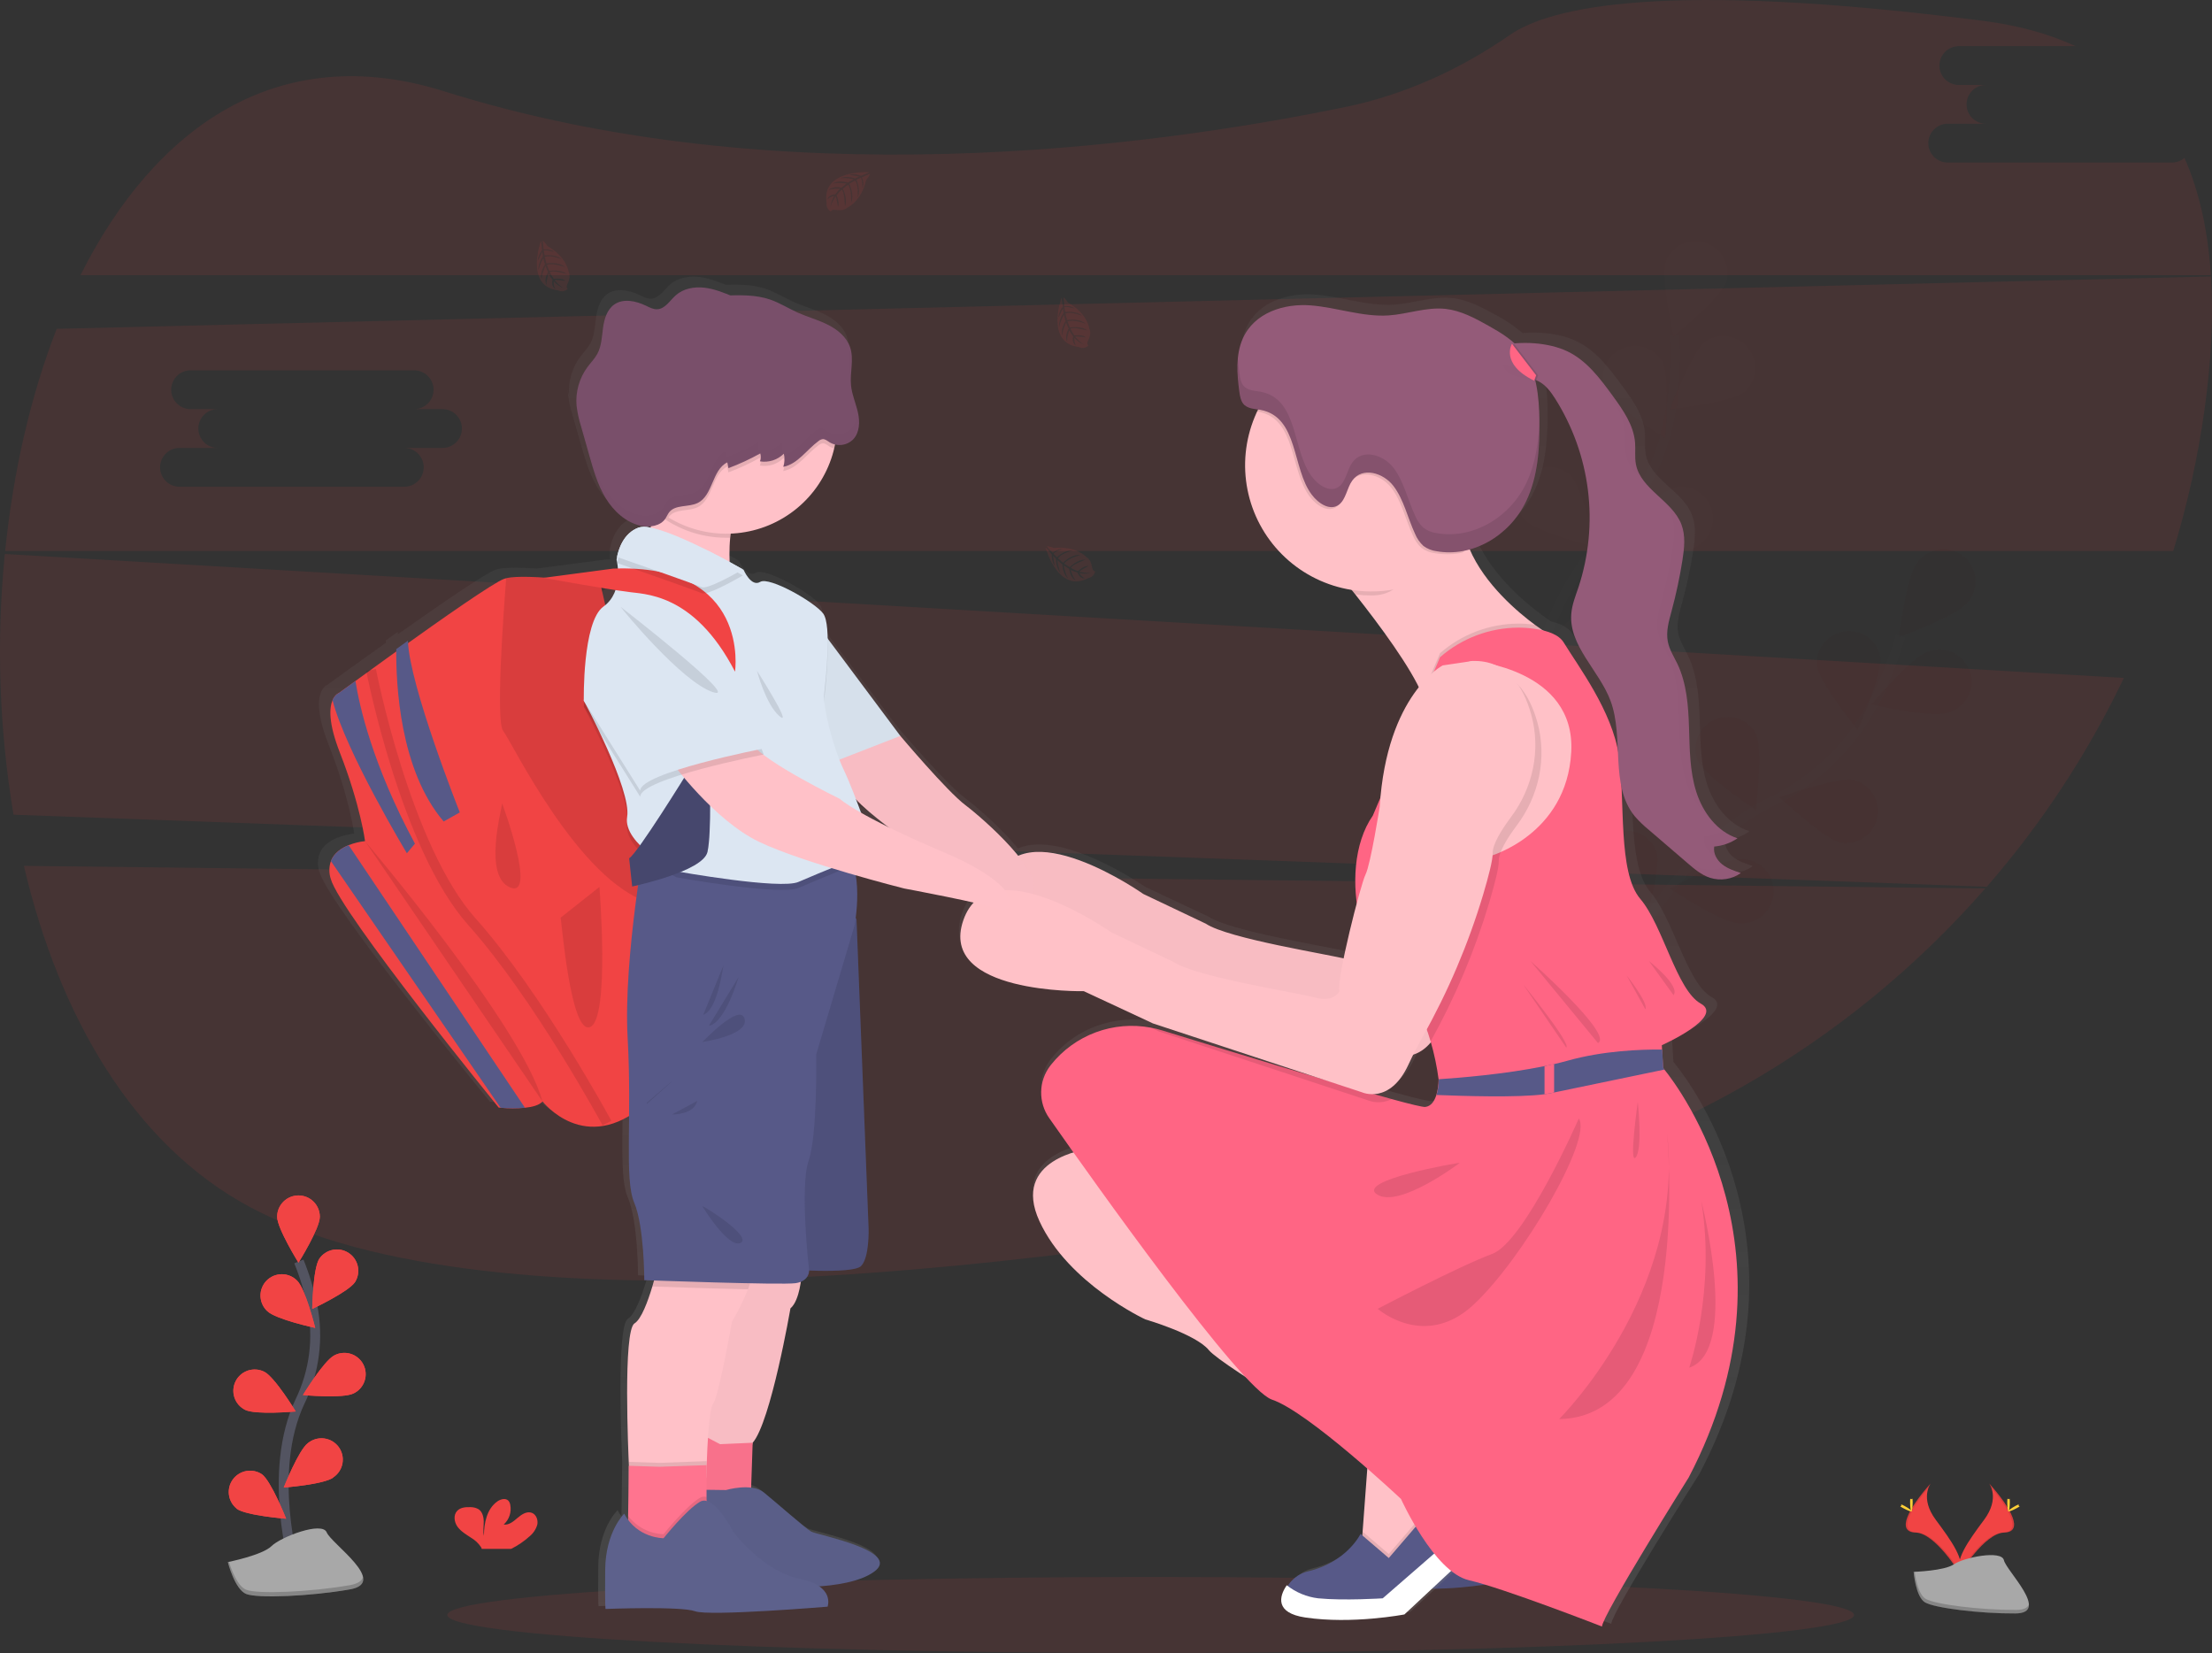 <svg width="447" height="334" viewBox="0 0 447 334" fill="none" xmlns="http://www.w3.org/2000/svg">
<rect x="0" y="0" width="447" height="334" fill="#333333" stroke="none"/>
<g clip-path="url(#clip0)">
<path opacity="0.1" d="M232.529 334C311.023 334 374.655 330.561 374.655 326.318C374.655 322.075 311.023 318.636 232.529 318.636C154.035 318.636 90.402 322.075 90.402 326.318C90.402 330.561 154.035 334 232.529 334Z" fill="#F14444"/>
<path d="M313.034 296.199L311.812 297.99L304.254 309.22L297.837 311.153L293.05 306.474L293.282 303.385L294.476 287.35C294.476 287.35 264.855 269.947 262.207 266.691C259.558 263.436 249.372 260.486 249.372 260.486C249.372 260.486 233.788 253.264 227.982 240.65C222.176 228.036 237.658 226.104 237.658 226.104L295.82 281.653L313.034 296.199Z" fill="#FFC1C7"/>
<path d="M320.165 302.71L301.728 319.901C301.728 319.901 291.135 321.936 281.662 320.511C275.607 319.6 276.773 316.284 278.366 314.001L278.394 313.96C279.348 312.655 280.744 311.739 282.322 311.381C290.161 309.493 292.866 303.825 292.866 303.825L298.57 308.707L308.451 297.209L315.756 300.635L320.165 302.71Z" fill="#575988"/>
<path opacity="0.1" d="M315.756 300.643L311.417 298.608L311.824 297.99L313.047 296.199L295.82 281.653L237.658 226.112C237.658 226.112 222.176 228.036 227.982 240.65C233.788 253.264 249.372 260.486 249.372 260.486C249.372 260.486 259.558 263.436 262.207 266.691C264.855 269.946 294.496 287.341 294.496 287.341L293.302 303.377L293.245 304.142L292.866 303.821C292.866 303.821 290.161 309.489 282.322 311.377C280.743 311.734 279.348 312.651 278.394 313.956L278.366 313.997C276.736 316.276 275.607 319.592 281.662 320.507C291.135 321.931 301.728 319.897 301.728 319.897L320.165 302.706L315.756 300.643Z" fill="black"/>
<path opacity="0.1" d="M4.828 174.957C11.901 205.148 26.875 231.247 50.535 243.905C99.716 270.199 210.625 256.637 293.396 241.057C335.223 233.213 373.189 211.537 401.18 179.522L4.828 174.957Z" fill="#F14444"/>
<path opacity="0.1" d="M438.892 32.845H393.475C392.456 32.812 391.489 32.384 390.78 31.653C390.07 30.921 389.674 29.943 389.674 28.924C389.674 27.906 390.07 26.927 390.78 26.196C391.489 25.464 392.456 25.037 393.475 25.004H401.326C400.286 25.004 399.288 24.591 398.552 23.856C397.816 23.121 397.403 22.125 397.403 21.085C397.403 20.046 397.816 19.049 398.552 18.315C399.288 17.58 400.286 17.167 401.326 17.167H395.72C394.701 17.134 393.734 16.707 393.025 15.975C392.315 15.243 391.919 14.265 391.919 13.246C391.919 12.228 392.315 11.249 393.025 10.518C393.734 9.786 394.701 9.359 395.72 9.326H419.425C414.165 6.885 408.016 5.147 400.931 4.236C336.295 -4.053 313.218 1.428 305.077 7.084C295.034 14.042 283.829 19.161 271.855 21.627C231.975 29.842 157.393 39.725 89.795 18.461C56.198 7.882 31.23 25.752 16.261 55.602H446.776C446.214 46.927 444.531 38.919 441.443 31.905C440.732 32.512 439.827 32.846 438.892 32.845Z" fill="#F14444"/>
<path opacity="0.1" d="M0.974 111.937C-0.771 129.496 -0.179 147.209 2.734 164.614L401.485 179.176C412.587 166.426 421.907 152.232 429.191 136.981L0.974 111.937ZM158.685 149.506H150.833C151.36 149.489 151.884 149.577 152.375 149.767C152.866 149.956 153.314 150.242 153.692 150.608C154.07 150.974 154.371 151.412 154.576 151.896C154.782 152.38 154.888 152.9 154.888 153.426C154.888 153.952 154.782 154.472 154.576 154.956C154.371 155.44 154.07 155.878 153.692 156.244C153.314 156.61 152.866 156.896 152.375 157.085C151.884 157.274 151.36 157.363 150.833 157.346H105.416C104.397 157.314 103.431 156.886 102.721 156.155C102.012 155.423 101.615 154.444 101.615 153.426C101.615 152.408 102.012 151.429 102.721 150.697C103.431 149.966 104.397 149.538 105.416 149.506H113.268C112.227 149.506 111.229 149.093 110.493 148.358C109.757 147.623 109.344 146.626 109.344 145.587C109.344 144.548 109.757 143.551 110.493 142.816C111.229 142.082 112.227 141.669 113.268 141.669H107.661C106.642 141.636 105.676 141.209 104.966 140.477C104.257 139.745 103.86 138.767 103.86 137.748C103.86 136.73 104.257 135.751 104.966 135.02C105.676 134.288 106.642 133.861 107.661 133.828H153.078C154.098 133.861 155.064 134.288 155.774 135.02C156.483 135.751 156.88 136.73 156.88 137.748C156.88 138.767 156.483 139.745 155.774 140.477C155.064 141.209 154.098 141.636 153.078 141.669H158.685C159.725 141.669 160.723 142.082 161.459 142.816C162.195 143.551 162.608 144.548 162.608 145.587C162.608 146.626 162.195 147.623 161.459 148.358C160.723 149.093 159.725 149.506 158.685 149.506Z" fill="#F14444"/>
<path opacity="0.1" d="M446.796 55.863L11.457 66.442C6.16 80.036 2.669 95.388 1.039 111.335H439.169C442.029 101.977 444.144 92.408 445.496 82.718C446.8 73.355 447.322 64.298 446.796 55.863ZM89.42 90.506H81.569C82.095 90.489 82.619 90.578 83.111 90.767C83.602 90.956 84.049 91.243 84.428 91.608C84.806 91.974 85.107 92.412 85.312 92.896C85.517 93.38 85.623 93.9 85.623 94.426C85.623 94.952 85.517 95.472 85.312 95.956C85.107 96.44 84.806 96.878 84.428 97.244C84.049 97.61 83.602 97.896 83.111 98.085C82.619 98.275 82.095 98.364 81.569 98.347H36.152C35.133 98.314 34.166 97.886 33.457 97.155C32.747 96.423 32.351 95.445 32.351 94.426C32.351 93.408 32.747 92.429 33.457 91.698C34.166 90.966 35.133 90.538 36.152 90.506H44.003C42.963 90.506 41.965 90.093 41.229 89.358C40.493 88.623 40.08 87.626 40.08 86.587C40.08 85.548 40.493 84.551 41.229 83.817C41.965 83.082 42.963 82.669 44.003 82.669H38.397C37.378 82.636 36.411 82.209 35.702 81.477C34.992 80.745 34.596 79.767 34.596 78.748C34.596 77.73 34.992 76.751 35.702 76.02C36.411 75.288 37.378 74.861 38.397 74.828H83.814C84.833 74.861 85.8 75.288 86.509 76.02C87.219 76.751 87.615 77.73 87.615 78.748C87.615 79.767 87.219 80.745 86.509 81.477C85.8 82.209 84.833 82.636 83.814 82.669H89.42C90.461 82.669 91.459 83.082 92.195 83.817C92.931 84.551 93.344 85.548 93.344 86.587C93.344 87.626 92.931 88.623 92.195 89.358C91.459 90.093 90.461 90.506 89.42 90.506Z" fill="#F14444"/>
<g opacity="0.1">
<path opacity="0.1" d="M324.854 200.852C324.854 200.852 336.344 172.572 357.8 162.083C366.828 157.741 374.201 150.59 378.811 141.705C380.968 137.471 382.731 133.049 384.079 128.493" stroke="#535461" stroke-width="2" stroke-miterlimit="10"/>
<path opacity="0.1" d="M397.561 121.804C395.325 124.612 383.749 128.721 383.749 128.721C383.749 128.721 385.143 116.535 387.38 113.727C387.89 113 388.544 112.384 389.301 111.918C390.059 111.453 390.903 111.146 391.784 111.019C392.664 110.892 393.561 110.945 394.42 111.177C395.278 111.409 396.081 111.813 396.777 112.366C397.473 112.919 398.048 113.608 398.468 114.392C398.887 115.175 399.142 116.036 399.216 116.921C399.29 117.806 399.181 118.697 398.898 119.539C398.614 120.381 398.16 121.156 397.566 121.816L397.561 121.804Z" fill="#F14444"/>
<path opacity="0.1" d="M393.589 144.041C390.183 145.184 378.237 142.34 378.237 142.34C378.237 142.34 386.039 132.868 389.445 131.724C390.27 131.386 391.156 131.221 392.048 131.239C392.939 131.257 393.817 131.457 394.628 131.827C395.439 132.198 396.165 132.73 396.762 133.392C397.359 134.054 397.813 134.831 398.097 135.675C398.381 136.519 398.489 137.412 398.413 138.299C398.338 139.187 398.081 140.049 397.658 140.833C397.236 141.617 396.656 142.307 395.957 142.858C395.257 143.41 394.451 143.813 393.589 144.041Z" fill="#F14444"/>
<path opacity="0.1" d="M372.052 170.33C368.536 169.598 359.658 161.122 359.658 161.122C359.658 161.122 371.184 156.878 374.7 157.607C376.3 158.044 377.673 159.074 378.54 160.487C379.406 161.9 379.7 163.589 379.363 165.211C379.025 166.834 378.081 168.266 376.723 169.217C375.364 170.168 373.694 170.566 372.052 170.33Z" fill="#F14444"/>
<path opacity="0.1" d="M351.273 186.553C347.683 186.431 337.497 179.571 337.497 179.571C337.497 179.571 348.139 173.443 351.729 173.569C352.621 173.541 353.509 173.697 354.339 174.026C355.168 174.355 355.921 174.85 356.551 175.482C357.181 176.113 357.674 176.867 358 177.697C358.327 178.526 358.479 179.414 358.447 180.305C358.416 181.196 358.202 182.07 357.818 182.875C357.435 183.68 356.89 184.397 356.217 184.983C355.544 185.569 354.758 186.011 353.908 186.281C353.057 186.551 352.16 186.644 351.273 186.553Z" fill="#F14444"/>
<path opacity="0.1" d="M367.114 134.393C367.57 137.954 375.352 147.443 375.352 147.443C375.352 147.443 380.478 136.294 380.017 132.737C379.699 131.116 378.775 129.676 377.432 128.71C376.09 127.744 374.43 127.323 372.789 127.534C371.148 127.744 369.649 128.57 368.595 129.844C367.541 131.118 367.011 132.744 367.114 134.393Z" fill="#F14444"/>
<path opacity="0.1" d="M343.05 153.676C344.554 156.931 354.825 163.665 354.825 163.665C354.825 163.665 356.37 151.499 354.866 148.24C354.076 146.789 352.763 145.692 351.193 145.172C349.623 144.651 347.914 144.746 346.412 145.438C344.909 146.129 343.726 147.364 343.102 148.894C342.478 150.424 342.459 152.133 343.05 153.676Z" fill="#F14444"/>
<path opacity="0.1" d="M322.238 175.624C323.172 179.091 332.151 187.457 332.151 187.457C332.151 187.457 335.737 175.726 334.808 172.259C334.28 170.688 333.173 169.377 331.711 168.593C330.248 167.809 328.542 167.612 326.939 168.041C325.336 168.47 323.958 169.493 323.084 170.902C322.211 172.311 321.908 174 322.238 175.624Z" fill="#F14444"/>
<path opacity="0.25" d="M397.561 121.804C395.325 124.612 383.749 128.721 383.749 128.721C383.749 128.721 385.143 116.535 387.38 113.727C387.89 113 388.544 112.384 389.301 111.918C390.059 111.453 390.903 111.146 391.784 111.019C392.664 110.892 393.561 110.945 394.42 111.177C395.278 111.409 396.081 111.813 396.777 112.366C397.473 112.919 398.048 113.608 398.468 114.392C398.887 115.175 399.142 116.036 399.216 116.921C399.29 117.806 399.181 118.697 398.898 119.539C398.614 120.381 398.16 121.156 397.566 121.816L397.561 121.804Z" fill="black"/>
<path opacity="0.25" d="M393.589 144.041C390.183 145.184 378.237 142.34 378.237 142.34C378.237 142.34 386.039 132.868 389.445 131.724C390.27 131.386 391.156 131.221 392.048 131.239C392.939 131.257 393.817 131.457 394.628 131.827C395.439 132.198 396.165 132.73 396.762 133.392C397.359 134.054 397.813 134.831 398.097 135.675C398.381 136.519 398.489 137.412 398.413 138.299C398.338 139.187 398.081 140.049 397.658 140.833C397.236 141.617 396.656 142.307 395.957 142.858C395.257 143.41 394.451 143.813 393.589 144.041Z" fill="black"/>
<path opacity="0.25" d="M372.052 170.33C368.536 169.598 359.658 161.122 359.658 161.122C359.658 161.122 371.184 156.878 374.7 157.607C376.3 158.044 377.673 159.074 378.54 160.487C379.406 161.9 379.7 163.589 379.363 165.211C379.025 166.834 378.081 168.266 376.723 169.217C375.364 170.168 373.694 170.566 372.052 170.33Z" fill="black"/>
<path opacity="0.25" d="M351.273 186.553C347.683 186.431 337.497 179.571 337.497 179.571C337.497 179.571 348.139 173.443 351.729 173.569C352.621 173.541 353.509 173.697 354.339 174.026C355.168 174.355 355.921 174.85 356.551 175.482C357.181 176.113 357.674 176.867 358 177.697C358.327 178.526 358.479 179.414 358.447 180.305C358.416 181.196 358.202 182.07 357.818 182.875C357.435 183.68 356.89 184.397 356.217 184.983C355.544 185.569 354.758 186.011 353.908 186.281C353.057 186.551 352.16 186.644 351.273 186.553Z" fill="black"/>
<path opacity="0.25" d="M367.114 134.393C367.57 137.954 375.352 147.443 375.352 147.443C375.352 147.443 380.478 136.294 380.017 132.737C379.699 131.116 378.775 129.676 377.432 128.71C376.09 127.744 374.43 127.323 372.789 127.534C371.148 127.744 369.649 128.57 368.595 129.844C367.541 131.118 367.011 132.744 367.114 134.393Z" fill="black"/>
<path opacity="0.25" d="M343.05 153.676C344.554 156.931 354.825 163.665 354.825 163.665C354.825 163.665 356.37 151.499 354.866 148.24C354.076 146.789 352.763 145.692 351.193 145.172C349.623 144.651 347.914 144.746 346.412 145.438C344.909 146.129 343.726 147.364 343.102 148.894C342.478 150.424 342.459 152.133 343.05 153.676Z" fill="black"/>
<path opacity="0.25" d="M322.238 175.624C323.172 179.091 332.151 187.457 332.151 187.457C332.151 187.457 335.737 175.726 334.808 172.259C334.28 170.688 333.173 169.377 331.711 168.593C330.248 167.809 328.542 167.612 326.939 168.041C325.336 168.47 323.958 169.493 323.084 170.902C322.211 172.311 321.908 174 322.238 175.624Z" fill="black"/>
</g>
<g opacity="0.1">
<path opacity="0.1" d="M306.56 155.609C306.56 155.609 308.011 125.124 324.769 108.12C331.843 101.035 336.425 91.848 337.827 81.941C338.452 77.228 338.643 72.467 338.397 67.719" stroke="#535461" stroke-width="2" stroke-miterlimit="10"/>
<path opacity="0.1" d="M348.905 56.937C347.728 60.33 338.169 68.029 338.169 68.029C338.169 68.029 335.439 56.07 336.613 52.681C337.256 51.157 338.455 49.936 339.967 49.263C341.479 48.59 343.191 48.517 344.755 49.059C346.319 49.6 347.618 50.716 348.389 52.179C349.16 53.642 349.344 55.343 348.905 56.937Z" fill="#F14444"/>
<path opacity="0.1" d="M352.544 79.235C349.692 81.44 337.493 82.718 337.493 82.718C337.493 82.718 341.71 71.194 344.542 68.989C345.91 68.058 347.583 67.682 349.219 67.937C350.856 68.193 352.333 69.061 353.352 70.365C354.371 71.67 354.854 73.312 354.704 74.96C354.554 76.607 353.781 78.136 352.544 79.235Z" fill="#F14444"/>
<path opacity="0.1" d="M340.956 111.168C337.395 111.644 326.203 106.586 326.203 106.586C326.203 106.586 335.668 98.766 339.241 98.29C340.893 98.177 342.526 98.696 343.808 99.742C345.091 100.787 345.927 102.281 346.147 103.92C346.367 105.559 345.954 107.22 344.992 108.566C344.03 109.912 342.592 110.843 340.968 111.168H340.956Z" fill="#F14444"/>
<path opacity="0.1" d="M326.737 133.356C323.31 134.43 311.425 131.321 311.425 131.321C311.425 131.321 319.427 122.02 322.858 120.95C323.691 120.625 324.582 120.474 325.475 120.508C326.369 120.542 327.246 120.759 328.052 121.145C328.858 121.532 329.576 122.08 330.161 122.756C330.746 123.431 331.185 124.22 331.452 125.072C331.719 125.925 331.807 126.823 331.711 127.711C331.616 128.599 331.338 129.457 330.896 130.234C330.453 131.01 329.856 131.687 329.14 132.223C328.425 132.758 327.607 133.141 326.737 133.348V133.356Z" fill="#F14444"/>
<path opacity="0.1" d="M324.361 78.901C325.991 82.107 336.47 88.483 336.47 88.483C336.47 88.483 337.599 76.277 335.985 73.066C335.147 71.641 333.797 70.588 332.21 70.121C330.622 69.653 328.916 69.806 327.438 70.548C325.959 71.29 324.818 72.567 324.247 74.118C323.676 75.669 323.717 77.379 324.361 78.901Z" fill="#F14444"/>
<path opacity="0.1" d="M308.064 105.064C310.565 107.64 322.487 110.59 322.487 110.59C322.487 110.59 319.908 98.595 317.406 96.019C316.18 94.905 314.574 94.299 312.916 94.326C311.258 94.352 309.673 95.009 308.482 96.161C307.292 97.314 306.586 98.876 306.508 100.53C306.43 102.184 306.987 103.805 308.064 105.064Z" fill="#F14444"/>
<path opacity="0.1" d="M295.718 132.66C297.756 135.622 309.001 140.542 309.001 140.542C309.001 140.542 308.483 128.286 306.458 125.324C305.434 124.033 303.959 123.178 302.328 122.931C300.698 122.683 299.035 123.062 297.673 123.991C296.311 124.919 295.352 126.329 294.99 127.935C294.627 129.542 294.887 131.225 295.718 132.648V132.66Z" fill="#F14444"/>
</g>
<path opacity="0.1" d="M175.61 34.789C175.61 34.789 165.901 34.208 167.054 41.003C166.995 41.348 167.046 41.702 167.201 42.016C167.357 42.329 167.607 42.586 167.917 42.748C167.917 42.748 167.917 42.244 168.911 42.415C169.26 42.475 169.614 42.493 169.967 42.468C170.444 42.435 170.897 42.248 171.258 41.935C171.258 41.935 173.988 40.807 175.047 36.352C175.047 36.352 175.834 35.38 175.801 35.131L174.171 35.831C174.171 35.831 174.73 37.011 174.29 37.992C174.29 37.992 174.237 35.872 173.923 35.921C173.858 35.921 173.071 36.328 173.071 36.328C173.071 36.328 174.037 38.386 173.308 39.88C173.308 39.88 173.585 37.345 172.77 36.478L171.617 37.15C171.617 37.15 172.741 39.273 171.979 41.007C171.979 41.007 172.175 38.35 171.376 37.312L170.329 38.126C170.329 38.126 171.389 40.222 170.737 41.658C170.737 41.658 170.655 38.561 170.097 38.33C169.702 38.664 169.349 39.045 169.046 39.465C169.046 39.465 169.767 40.986 169.319 41.788C169.319 41.788 169.046 39.725 168.818 39.717C168.818 39.717 167.905 41.084 167.811 42.02C167.855 41.152 168.126 40.31 168.598 39.579C168.072 39.678 167.586 39.928 167.2 40.299C167.2 40.299 167.343 39.334 168.83 39.249C168.83 39.249 169.584 38.212 169.783 38.151C169.783 38.151 168.313 38.024 167.424 38.423C167.424 38.423 168.207 37.512 170.052 37.923L171.087 37.084C171.087 37.084 169.152 36.82 168.329 37.109C168.329 37.109 169.274 36.295 171.364 36.893L172.489 36.222C171.624 36.031 170.738 35.954 169.853 35.994C169.853 35.994 170.892 35.437 172.819 36.039L173.634 35.681C173.634 35.681 172.411 35.445 172.069 35.404C171.727 35.363 171.698 35.27 171.698 35.27C172.464 35.142 173.249 35.23 173.968 35.522C173.968 35.522 175.642 34.899 175.61 34.789Z" fill="#F14444"/>
<path opacity="0.1" d="M150.112 67.858C150.112 67.858 146.796 76.993 153.645 77.827C153.96 77.981 154.315 78.031 154.661 77.972C155.006 77.912 155.324 77.744 155.568 77.493C155.568 77.493 155.087 77.335 155.531 76.448C155.682 76.13 155.795 75.795 155.865 75.451C155.97 74.985 155.92 74.498 155.723 74.063C155.723 74.063 155.417 71.129 151.441 68.851C151.441 68.851 150.728 67.821 150.479 67.781L150.687 69.547C150.687 69.547 151.978 69.347 152.797 70.047C152.797 70.047 150.76 69.498 150.703 69.811C150.703 69.876 150.854 70.743 150.854 70.743C150.854 70.743 153.103 70.405 154.333 71.524C154.333 71.524 151.978 70.543 150.915 71.072L151.233 72.37C151.233 72.37 153.592 71.894 155.038 73.119C155.038 73.119 152.541 72.175 151.318 72.647L151.803 73.868C151.803 73.868 154.113 73.461 155.311 74.474C155.311 74.474 152.317 73.66 151.934 74.144C152.142 74.619 152.409 75.066 152.728 75.475C152.728 75.475 154.39 75.215 155.034 75.882C155.034 75.882 152.977 75.561 152.903 75.776C152.903 75.776 153.954 77.037 154.826 77.404C154.009 77.116 153.281 76.619 152.716 75.963C152.666 76.489 152.77 77.017 153.013 77.485C153.013 77.485 152.129 77.078 152.467 75.638C152.467 75.638 151.685 74.621 151.681 74.417C151.681 74.417 151.147 75.792 151.274 76.757C151.274 76.757 150.622 75.748 151.542 74.096L151.029 72.875C151.029 72.875 150.214 74.653 150.271 75.52C150.271 75.52 149.766 74.389 150.923 72.553L150.597 71.288C150.172 72.057 149.847 72.878 149.632 73.73C149.632 73.73 149.391 72.574 150.52 70.906L150.402 70.031C150.402 70.031 149.831 71.121 149.693 71.451C149.554 71.78 149.456 71.768 149.456 71.768C149.553 70.999 149.86 70.271 150.345 69.665C150.345 69.665 150.226 67.862 150.112 67.858Z" fill="#F14444"/>
<path opacity="0.1" d="M214.504 60.163C214.504 60.163 211.183 69.294 218.036 70.128C218.35 70.283 218.705 70.334 219.049 70.275C219.394 70.215 219.711 70.049 219.955 69.799C219.955 69.799 219.479 69.64 219.919 68.749C220.075 68.432 220.193 68.097 220.269 67.752C220.374 67.287 220.323 66.801 220.122 66.369C220.122 66.369 219.817 63.435 215.84 61.152C215.84 61.152 215.131 60.123 214.883 60.082L215.086 61.852C215.086 61.852 216.382 61.649 217.197 62.349C217.197 62.349 215.16 61.799 215.107 62.117C215.107 62.178 215.258 63.048 215.258 63.048C215.258 63.048 217.507 62.707 218.733 63.83C218.733 63.83 216.382 62.845 215.315 63.378L215.632 64.672C215.632 64.672 217.991 64.196 219.442 65.421C219.442 65.421 216.944 64.477 215.722 64.953L216.207 66.173C216.207 66.173 218.517 65.766 219.715 66.78C219.715 66.78 216.72 65.966 216.337 66.446C216.546 66.92 216.811 67.367 217.128 67.776C217.128 67.776 218.794 67.516 219.438 68.183C219.438 68.183 217.376 67.862 217.307 68.074C217.307 68.074 218.358 69.335 219.23 69.701C218.411 69.412 217.682 68.914 217.115 68.257C217.061 68.789 217.165 69.325 217.413 69.799C217.413 69.799 216.525 69.392 216.863 67.947C216.863 67.947 216.085 66.934 216.081 66.727C216.081 66.727 215.543 68.098 215.673 69.066C215.673 69.066 215.021 68.053 215.946 66.405L215.429 65.185C215.429 65.185 214.614 66.963 214.675 67.834C214.675 67.834 214.17 66.698 215.327 64.863L215.001 63.598C214.574 64.366 214.25 65.187 214.035 66.039C214.035 66.039 213.791 64.888 214.919 63.215L214.801 62.344C214.801 62.344 214.231 63.435 214.096 63.761C213.962 64.086 213.86 64.082 213.86 64.082C213.954 63.312 214.262 62.583 214.748 61.978C214.748 61.978 214.614 60.163 214.504 60.163Z" fill="#F14444"/>
<path opacity="0.1" d="M109.291 48.722C109.291 48.722 105.97 57.856 112.824 58.687C113.137 58.842 113.492 58.894 113.837 58.834C114.182 58.775 114.499 58.608 114.743 58.357C114.743 58.357 114.266 58.198 114.706 57.311C114.861 56.993 114.978 56.659 115.056 56.314C115.159 55.848 115.108 55.361 114.91 54.927C114.91 54.927 114.604 51.993 110.627 49.71C110.627 49.71 109.919 48.685 109.67 48.644L109.874 50.41C109.874 50.41 111.165 50.211 111.984 50.911C111.984 50.911 109.947 50.357 109.894 50.675C109.894 50.74 110.045 51.606 110.045 51.606C110.045 51.606 112.294 51.269 113.52 52.388C113.52 52.388 111.165 51.403 110.102 51.936L110.42 53.234C110.42 53.234 112.779 52.758 114.225 53.983C114.225 53.983 111.732 53.039 110.509 53.511L110.994 54.731C110.994 54.731 113.304 54.325 114.502 55.338C114.502 55.338 111.503 54.524 111.125 55.004C111.333 55.479 111.598 55.927 111.915 56.339C111.915 56.339 113.581 56.074 114.221 56.746C114.221 56.746 112.164 56.424 112.09 56.64C112.09 56.64 113.145 57.897 114.017 58.267C113.198 57.98 112.468 57.481 111.903 56.823C111.849 57.355 111.952 57.891 112.2 58.365C112.2 58.365 111.312 57.958 111.65 56.518C111.65 56.518 110.868 55.501 110.868 55.297C110.868 55.297 110.33 56.672 110.46 57.637C110.46 57.637 109.809 56.628 110.729 54.976L110.216 53.755C110.216 53.755 109.401 55.537 109.458 56.404C109.458 56.404 108.953 55.273 110.11 53.438L109.788 52.168C109.362 52.937 109.037 53.757 108.823 54.609C108.823 54.609 108.578 53.458 109.707 51.785L109.589 50.915C109.589 50.915 109.018 52.005 108.884 52.335C108.749 52.664 108.647 52.652 108.647 52.652C108.741 51.883 109.047 51.154 109.531 50.549C109.531 50.549 109.417 48.726 109.291 48.722Z" fill="#F14444"/>
<path opacity="0.1" d="M211.297 110.684C211.297 110.684 213.86 120.042 219.939 116.787C220.284 116.732 220.604 116.57 220.851 116.323C221.098 116.076 221.261 115.757 221.316 115.412C221.316 115.412 220.835 115.554 220.68 114.574C220.625 114.225 220.528 113.885 220.391 113.56C220.207 113.121 219.885 112.753 219.474 112.511C219.474 112.511 217.531 110.293 212.955 110.716C212.955 110.716 211.782 110.285 211.554 110.395L212.744 111.721C212.744 111.721 213.681 110.814 214.752 110.907C214.752 110.907 212.76 111.636 212.911 111.917C212.939 111.973 213.571 112.592 213.571 112.592C213.571 112.592 215.2 111.021 216.863 111.229C216.863 111.229 214.373 111.782 213.807 112.828L214.817 113.707C214.817 113.707 216.472 111.957 218.358 112.124C218.358 112.124 215.775 112.791 215.05 113.882L216.158 114.61C216.158 114.61 217.788 112.938 219.373 113.084C219.373 113.084 216.468 114.159 216.423 114.757C216.868 115.025 217.344 115.238 217.841 115.391C217.841 115.391 219.063 114.22 219.951 114.386C219.951 114.386 218.085 115.306 218.15 115.526C218.15 115.526 219.735 115.933 220.656 115.737C219.821 115.973 218.939 115.986 218.097 115.774C218.359 116.239 218.751 116.618 219.226 116.864C219.226 116.864 218.264 117.039 217.71 115.668C217.71 115.668 216.488 115.29 216.362 115.119C216.362 115.119 216.716 116.547 217.38 117.263C217.38 117.263 216.264 116.816 216.064 114.936L214.944 114.24C214.944 114.24 215.31 116.156 215.852 116.84C215.852 116.84 214.785 116.205 214.671 114.041L213.673 113.194C213.772 114.072 213.984 114.934 214.304 115.758C214.304 115.758 213.44 114.944 213.4 112.938L212.797 112.295C212.797 112.295 212.96 113.516 213.041 113.861C213.123 114.207 213.041 114.268 213.041 114.268C212.673 113.585 212.502 112.813 212.548 112.039C212.548 112.039 211.391 110.619 211.297 110.684Z" fill="#F14444"/>
<path d="M332.261 163.474C333.15 164.5 334.131 165.442 335.191 166.29L343.128 173.044C344.542 174.245 345.98 175.486 347.773 176.051C348.833 176.384 349.957 176.47 351.056 176.301C352.155 176.133 353.2 175.715 354.112 175.079L353.978 175.034L354.112 174.945C352.772 174.513 351.399 174.066 350.295 173.199C349.84 172.859 349.457 172.432 349.169 171.943C348.881 171.454 348.693 170.913 348.616 170.351C348.616 170.294 348.616 170.241 348.616 170.184C348.619 170.03 348.634 169.876 348.661 169.724C350.371 169.579 352.016 169 353.44 168.044L353.302 167.995L353.44 167.909C349.211 166.554 346.281 162.591 344.953 158.396C343.625 154.201 343.621 149.733 343.478 145.343C343.336 140.953 343.01 136.44 341.111 132.469C340.398 130.98 339.481 129.564 339.135 127.952C339.04 127.474 338.995 126.987 339 126.5C339.029 124.933 339.485 123.358 339.905 121.829C340.838 118.412 341.583 114.947 342.138 111.449C342.356 110.205 342.477 108.947 342.5 107.685C342.539 106.453 342.341 105.225 341.918 104.068C340.052 99.225 333.565 96.943 332.575 91.861C332.459 91.177 332.41 90.483 332.428 89.79C332.428 89.407 332.428 89.029 332.428 88.65C332.428 88.272 332.428 87.837 332.396 87.462C332.115 83.886 329.898 80.781 327.759 77.88C325.184 74.389 322.463 70.759 318.506 68.9C315.434 67.447 311.327 66.967 307.664 67.292C306.021 65.876 304.219 64.654 302.294 63.651C299.495 62.096 296.59 60.566 293.49 60.225C289.558 59.793 285.671 61.299 281.727 61.551C276.365 61.897 271.101 59.923 265.739 59.517C260.377 59.11 254.204 60.912 251.809 66.304C251.247 67.613 250.906 69.005 250.798 70.425C250.774 70.698 250.758 70.967 250.745 71.239V71.268C250.705 72.369 250.737 73.471 250.839 74.568V74.694C250.839 74.913 250.88 75.133 250.904 75.353C250.904 75.418 250.904 75.479 250.925 75.544C250.925 75.748 250.969 75.951 250.994 76.154L251.018 76.346C251.051 76.602 251.088 76.859 251.12 77.115C251.182 77.643 251.295 78.163 251.458 78.669C251.558 78.962 251.704 79.236 251.89 79.483C252.473 80.224 253.349 80.443 254.253 80.582L254.966 80.683C254.893 80.83 254.816 80.976 254.746 81.127C253.129 84.531 252.294 88.252 252.302 92.019C252.302 104.82 261.791 115.432 274.189 117.361L274.935 118.289C279.506 124.01 285.243 131.647 287.973 137.144C284.819 141.054 281.128 147.988 280.077 159.617L278.516 163.255C275.245 167.954 274.401 174.733 275.245 181.04C274.324 184.45 273.273 188.734 272.543 192.278C267.12 191.078 248.61 188.108 244.234 185.223L231.4 179.185C231.4 179.185 214.695 167.531 205.707 171.421C202.272 167.206 197.09 162.791 194.857 161.122C191.027 158.254 181.501 147.048 181.501 147.048L166.577 127.265C166.536 124.974 166.292 123.017 165.664 122.174C163.904 119.823 154.586 114.602 152.724 115.729C150.862 116.856 149.306 113.288 149.306 113.288L149.163 113.21C148.813 113.007 147.818 112.446 146.437 111.705C146.365 110.054 146.405 108.399 146.559 106.753C146.588 106.476 146.625 106.2 146.665 105.939C151.612 105.761 156.366 103.973 160.202 100.849C164.038 97.724 166.748 93.434 167.917 88.63C167.982 88.374 168.027 88.109 168.08 87.849C168.748 88.004 169.445 87.985 170.103 87.794C170.762 87.603 171.36 87.246 171.841 86.758C173.145 85.359 173.202 83.206 172.786 81.351C172.371 79.495 171.564 77.717 171.36 75.821C171.103 73.237 172.016 70.531 171.177 68.09C170.472 66.007 168.614 64.493 166.634 63.504C164.654 62.515 162.486 61.938 160.461 61.038C158.53 60.184 156.733 59.036 154.729 58.361C152.129 57.486 149.334 57.454 146.58 57.519C144.852 56.823 143.092 56.16 141.242 55.952C139.205 55.72 136.964 56.115 135.412 57.47C134.19 58.552 133.195 60.29 131.537 60.347C130.722 60.375 129.989 59.972 129.264 59.626C127.206 58.642 124.603 58.084 122.745 59.39C121.253 60.432 120.707 62.349 120.451 64.135C120.194 65.921 120.149 67.797 119.286 69.396C118.752 70.381 117.941 71.182 117.269 72.077C115.567 74.35 114.765 77.169 115.016 79.996V80.077C114.918 79.67 114.824 79.292 114.755 78.893C114.755 79.194 114.755 79.491 114.796 79.792C114.973 81.188 115.277 82.565 115.704 83.906L117.391 89.806C118.247 92.801 119.123 95.84 120.752 98.505C121.388 99.555 122.156 100.519 123.038 101.374C124.427 102.83 126.204 103.86 128.16 104.34C128.846 104.494 129.553 104.537 130.254 104.466C130.254 104.552 130.233 104.633 130.217 104.719C130.066 104.69 129.912 104.658 129.769 104.637C129.107 104.499 128.422 104.517 127.768 104.69C124.55 105.833 123.572 109.312 123.287 110.68C123.221 111.03 123.201 111.241 123.201 111.241C123.201 111.241 123.254 111.445 123.315 111.79L123.287 111.908C123.221 112.254 123.201 112.47 123.201 112.47C123.201 112.47 123.254 112.673 123.315 113.027L122.476 113.048L108.44 114.879C105.233 114.659 102.181 114.606 100.547 114.997C100.409 115.027 100.273 115.067 100.14 115.115C98.103 115.819 88.768 122.252 80.391 128.172C80.391 128.009 80.391 127.851 80.367 127.696L77.984 129.389C77.984 129.547 77.984 129.714 77.984 129.881C77.389 130.288 76.798 130.719 76.228 131.13C73.665 132.961 71.338 134.613 69.607 135.879C67.496 137.392 66.188 138.348 66.188 138.348C66.188 138.348 65.414 138.601 64.901 139.793C64.241 141.319 64.013 144.387 66.396 150.425C70.641 161.171 71.57 168.438 71.57 168.438C70.419 168.559 69.288 168.832 68.209 169.252C66.738 169.838 65.202 170.831 64.563 172.507C64.152 173.678 64.142 174.952 64.534 176.129C66.498 183.087 99.007 222.596 99.007 222.596L99.415 222.633C101.082 222.779 102.759 222.779 104.426 222.633C105.946 222.474 107.368 222.112 108.02 221.347C108.02 221.347 115.227 230.588 125.813 224.293C125.739 232.675 125.527 238.823 126.86 241.92C128.934 246.729 128.934 257.679 128.934 257.679L130.906 257.748C130.8 258.155 130.682 258.562 130.555 258.969C129.647 261.967 128.306 265.593 126.888 266.46C124.501 267.924 125.633 293.103 125.731 295.276C125.731 295.361 125.731 295.406 125.731 295.406L125.593 305.578V306.392C125.297 305.995 125.031 305.576 124.798 305.139C124.798 305.139 120.96 308.801 120.891 316.532C120.822 324.263 120.96 324.523 120.96 324.523C120.96 324.523 136.443 323.925 139.348 324.991C142.253 326.057 166.548 324.064 166.548 324.064C166.548 324.064 167.449 321.728 164.857 319.934C168.989 319.637 173.495 318.847 176.135 316.935C181.941 312.748 164.421 309.485 163.199 308.821C161.977 308.158 155.922 302.824 153.421 300.826C152.665 300.274 151.771 299.942 150.838 299.866L151.151 290.747C154.879 286.552 158.917 263.42 158.917 263.42C160.237 262.321 160.812 259.648 161.048 258.016C161.53 257.857 161.952 257.553 162.256 257.146C162.56 256.739 162.731 256.249 162.747 255.742C167.013 255.884 172.379 255.852 173.41 254.83C175.17 253.089 174.962 247.152 174.962 247.152L172.477 184.311L172.314 184.071C172.724 181.195 172.733 178.275 172.338 175.396C177.92 176.987 182.263 178.07 182.263 178.07C182.263 178.07 190.665 179.616 196.56 180.918C195.595 181.941 194.866 183.164 194.425 184.499C189.129 199.554 219.169 198.931 219.169 198.931L233.352 205.482L266.737 216.379C256.009 213.217 243.754 209.498 235.413 206.947C234.592 206.696 233.757 206.494 232.912 206.341C225.26 204.957 217.311 207.74 212.438 213.881C212.381 213.958 212.328 214.027 212.267 214.1C211.1 215.616 210.45 217.466 210.412 219.377C210.374 221.289 210.949 223.163 212.055 224.724C213.33 226.527 215.037 228.923 217.038 231.711C212.805 232.988 205.801 236.549 210.059 245.704C215.958 258.395 231.795 265.642 231.795 265.642C231.795 265.642 242.148 268.612 244.833 271.887C245.587 272.807 248.5 274.846 252.31 277.303C254.755 279.887 256.669 281.576 257.806 281.95C262.345 283.443 271.182 290.609 277.4 295.984L276.467 308.825L276.406 309.599L276.023 309.273C276.023 309.273 273.273 314.97 265.303 316.878C263.705 317.237 262.289 318.158 261.314 319.474L261.286 319.511L261.049 319.852L260.87 319.718C259.24 322.009 258.483 325.345 264.635 326.265C274.263 327.697 285.007 325.651 285.007 325.651L294.606 316.788C295.673 317.685 296.925 318.334 298.273 318.689C305.448 320.316 325.6 328.104 325.6 328.104C325.6 325.919 343.409 297.811 343.409 297.811C367.448 252.369 341.307 218.409 338.418 214.873L338.161 214.564L337.937 210.788L337.888 209.921C337.888 209.921 350.861 204.192 345.89 201.466C340.919 198.74 338.149 185.634 333.467 180.177C329.801 175.921 330.012 166.042 329.625 157.623C330.046 159.702 330.949 161.653 332.261 163.32C332.29 163.356 332.323 163.385 332.351 163.421L332.005 163.12C332.09 163.25 332.172 163.364 332.261 163.474ZM172.411 159.983C174.082 161.778 176.999 164.072 178.93 165.529C176.616 164.402 174.815 163.45 173.426 162.681C173.1 161.778 172.758 160.874 172.411 159.983ZM122.993 117.402C122.594 118.596 121.867 119.655 120.895 120.457L120.08 116.946C121.148 117.117 122.142 117.275 122.993 117.402ZM285.838 213.881C286.16 213.189 286.494 212.509 286.832 211.846C288.261 211.382 289.521 210.507 290.454 209.331C291.164 211.793 291.69 214.303 292.027 216.843C292.027 216.961 292.027 217.026 292.027 217.026C292.009 218.05 291.855 219.066 291.567 220.049C291.192 221.237 290.507 222.356 289.264 222.49C288.747 222.543 286.201 221.929 282.391 220.891C281.287 220.59 280.073 220.252 278.777 219.886C280.81 219.752 283.638 218.609 285.838 213.881ZM317.72 128.026C316.958 126.805 315.369 126.024 313.426 125.564C313.071 125.328 312.521 124.954 311.82 124.445C308.398 121.942 301.565 116.307 298.432 109.109C299.305 108.866 300.158 108.554 300.982 108.177C302.262 107.591 303.471 106.861 304.584 106C304.959 105.707 305.326 105.402 305.676 105.085C306.574 104.276 307.393 103.384 308.121 102.42C308.41 102.013 308.691 101.626 308.936 101.199C309.335 100.573 309.697 99.923 310.019 99.254C310.761 97.692 311.333 96.055 311.727 94.371C311.885 93.696 312.024 93.008 312.134 92.316C312.244 91.625 312.35 90.929 312.427 90.229C312.68 87.76 312.777 85.277 312.717 82.795C312.717 82.677 312.717 82.555 312.717 82.437C312.717 82.392 312.717 82.347 312.717 82.307C312.705 79.791 312.432 77.283 311.902 74.824C312.085 74.893 312.268 74.962 312.444 75.044C312.738 75.188 313.019 75.358 313.283 75.552C313.218 75.459 313.144 75.365 313.075 75.272C314.257 76.037 315.137 77.229 315.927 78.417C319.548 84.054 321.861 90.429 322.695 97.075C323.53 103.72 322.866 110.468 320.751 116.824C320.156 118.569 319.443 120.307 319.285 122.142C318.71 128.697 324.989 133.698 327.323 139.858C328.493 142.946 328.676 146.368 328.831 149.754C327.071 141.18 320.637 132.741 317.732 128.042L317.72 128.026Z" fill="url(#paint0_linear)"/>
<path d="M161.977 257.646C161.977 257.646 161.671 262.732 159.736 264.36C159.736 264.36 155.763 287.349 152.097 291.52L151.485 293.86L136.206 292.131L139.262 271.786L142.114 253.069L161.977 257.646Z" fill="#FFC1C8"/>
<path opacity="0.03" d="M161.977 257.646C161.977 257.646 161.671 262.732 159.736 264.36C159.736 264.36 155.763 287.349 152.097 291.52L151.485 293.86L136.206 292.131L139.262 271.786L142.114 253.069L161.977 257.646Z" fill="black"/>
<path d="M145.512 291.805L152.097 291.516L151.746 301.867L146.706 305.241L137.628 303.255L140.941 289.421L145.512 291.805Z" fill="#FF748F"/>
<path opacity="0.03" d="M145.512 291.805L152.097 291.516L151.746 301.867L146.706 305.241L137.628 303.255L140.941 289.421L145.512 291.805Z" fill="black"/>
<path d="M146.706 301.074C146.706 301.074 151.876 299.552 154.329 301.538C156.782 303.524 162.747 308.817 163.941 309.48C165.135 310.144 182.349 313.387 176.665 317.553C170.981 321.72 156.387 320.532 156.387 320.532C156.387 320.532 146.841 317.749 146.576 317.618C146.311 317.488 140.464 314.64 140.281 314.441C140.097 314.241 141.935 301.013 141.935 301.013L146.706 301.074Z" fill="#5D618C"/>
<path opacity="0.03" d="M146.706 301.074C146.706 301.074 151.876 299.552 154.329 301.538C156.782 303.524 162.747 308.817 163.941 309.48C165.135 310.144 182.349 313.387 176.665 317.553C170.981 321.72 156.387 320.532 156.387 320.532C156.387 320.532 146.841 317.749 146.576 317.618C146.311 317.488 140.464 314.64 140.281 314.441C140.097 314.241 141.935 301.013 141.935 301.013L146.706 301.074Z" fill="black"/>
<path d="M131.725 163.552L131.419 182.464L130.726 222.808L130.319 223.162C118.198 233.639 109.641 222.551 109.641 222.551C108.998 223.312 107.604 223.674 106.105 223.829C104.465 223.976 102.815 223.976 101.175 223.829L100.768 223.792C100.768 223.792 68.775 184.499 66.84 177.581C66.456 176.411 66.466 175.148 66.869 173.984C67.5 172.332 69.012 171.348 70.458 170.766C71.519 170.347 72.632 170.073 73.767 169.952C73.767 169.952 72.85 162.73 68.674 152.049C66.327 146.047 66.555 142.999 67.203 141.469C67.708 140.285 68.47 140.033 68.47 140.033C68.47 140.033 69.757 139.085 71.831 137.592C73.555 136.334 75.824 134.69 78.35 132.872L80.693 131.195C89.335 125.002 99.749 117.711 101.88 116.954C102.013 116.905 102.149 116.866 102.287 116.836C106.659 115.782 121.331 117.971 121.331 117.971L131.725 163.552Z" fill="#F14444"/>
<path opacity="0.1" d="M131.725 163.552L131.419 182.464C116.926 178.196 103.452 149.912 101.676 147.683C100.156 145.746 101.717 124.176 102.291 116.844C106.663 115.79 121.335 117.979 121.335 117.979L131.725 163.552Z" fill="black"/>
<path d="M298.061 126.719C298.061 126.719 286.755 132.518 285.329 155.304C285.329 155.304 283.495 166.9 282.477 168.935C281.458 170.969 276.569 190.195 277.18 192.535C277.18 192.535 276.161 194.874 272.393 193.857C268.624 192.84 248.252 189.686 243.668 186.635L231.038 180.633C231.038 180.633 206.388 163.238 201.193 178.192C195.998 193.145 225.537 192.543 225.537 192.543L239.492 199.053L281.764 212.981C281.764 212.981 287.366 215.524 291.135 207.386C293.546 202.26 296.409 197.358 299.691 192.738C299.691 192.738 308.247 168.731 308.145 164.662C308.043 160.593 317.313 150.93 317.313 150.93C317.313 150.93 319.146 125.295 304.071 125.804L298.061 126.719Z" fill="#FFC1C7"/>
<path opacity="0.03" d="M298.061 126.719C298.061 126.719 286.755 132.518 285.329 155.304C285.329 155.304 283.495 166.9 282.477 168.935C281.458 170.969 276.569 190.195 277.18 192.535C277.18 192.535 276.161 194.874 272.393 193.857C268.624 192.84 248.252 189.686 243.668 186.635L231.038 180.633C231.038 180.633 206.388 163.238 201.193 178.192C195.998 193.145 225.537 192.543 225.537 192.543L239.492 199.053L281.764 212.981C281.764 212.981 287.366 215.524 291.135 207.386C293.546 202.26 296.409 197.358 299.691 192.738C299.691 192.738 308.247 168.731 308.145 164.662C308.043 160.593 317.313 150.93 317.313 150.93C317.313 150.93 319.146 125.295 304.071 125.804L298.061 126.719Z" fill="black"/>
<path d="M178.478 146.511C179.089 147.223 181.941 148.692 181.941 148.692C181.941 148.692 191.312 159.828 195.081 162.677C198.85 165.525 211.175 176.409 208.681 180.531C206.188 184.653 203.385 183.734 203.385 183.734L181.33 168.475C181.33 168.475 173.589 162.933 172.012 160.288C170.435 157.643 168.496 152.106 168.496 152.106L178.478 146.511Z" fill="#FFC1C8"/>
<path opacity="0.03" d="M178.478 146.511C179.089 147.223 181.941 148.692 181.941 148.692C181.941 148.692 191.312 159.828 195.081 162.677C198.85 165.525 211.175 176.409 208.681 180.531C206.188 184.653 203.385 183.734 203.385 183.734L181.33 168.475C181.33 168.475 173.589 162.933 172.012 160.288C170.435 157.643 168.496 152.106 168.496 152.106L178.478 146.511Z" fill="black"/>
<path d="M166.104 127.488L181.941 148.696L167.681 154.242L161.773 136.489L166.104 127.488Z" fill="#DCE6F2"/>
<path opacity="0.03" d="M166.104 127.488L181.941 148.696L167.681 154.242L161.773 136.489L166.104 127.488Z" fill="black"/>
<path d="M170.227 181.557L173.08 185.727L175.524 248.186C175.524 248.186 175.728 254.086 173.996 255.815C172.265 257.544 158.106 256.425 158.106 256.425C158.106 256.425 158.615 192.746 158.819 191.526C159.023 190.305 170.227 181.557 170.227 181.557Z" fill="#575988"/>
<path opacity="0.1" d="M170.227 181.557L173.08 185.727L175.524 248.186C175.524 248.186 175.728 254.086 173.996 255.815C172.265 257.544 158.106 256.425 158.106 256.425C158.106 256.425 158.615 192.746 158.819 191.526C159.023 190.305 170.227 181.557 170.227 181.557Z" fill="black"/>
<path d="M151.155 260.511C150.228 262.788 149.139 264.996 147.896 267.119C147.896 267.119 145.247 282.21 144.119 283.602C143.304 284.619 142.929 292.212 142.795 296.171C142.746 297.603 142.725 298.559 142.725 298.559L127.153 305.973L127.084 296.175C127.084 296.175 127.084 296.13 127.084 296.045C126.986 293.884 125.862 268.86 128.221 267.403C129.606 266.545 130.926 262.928 131.818 259.961C132.499 257.671 132.927 255.754 132.927 255.754C132.927 255.754 150.226 254.631 151.669 256.482C152.198 257.142 151.832 258.745 151.155 260.511Z" fill="#FFC1C8"/>
<path opacity="0.1" d="M151.155 260.511C144.139 260.364 135.347 260.067 131.794 259.941C132.474 257.65 132.902 255.734 132.902 255.734C132.902 255.734 150.202 254.611 151.644 256.462C152.198 257.142 151.832 258.745 151.155 260.511Z" fill="black"/>
<path d="M130.706 167.926C130.706 167.926 125.919 193.357 126.835 209.734C127.752 226.112 126.122 238.209 128.16 242.998C130.197 247.787 130.197 258.663 130.197 258.663C130.197 258.663 157.903 259.681 160.755 259.274C163.607 258.867 163.505 256.731 163.505 256.731C163.505 256.731 161.569 239.836 163.403 234.547C165.236 229.257 164.931 213.083 164.931 213.083L172.672 187.042C172.672 187.042 175.015 175.343 170.126 170.562C165.236 165.781 130.706 167.926 130.706 167.926Z" fill="#575988"/>
<path d="M295.107 302.303L293.885 304.093L286.327 315.324L279.91 317.256L275.122 312.577L275.355 309.489L276.548 293.453C276.548 293.453 246.928 276.05 244.279 272.795C241.631 269.54 231.445 266.59 231.445 266.59C231.445 266.59 215.861 259.367 210.055 246.754C204.249 234.14 219.731 232.207 219.731 232.207L277.893 287.756L295.107 302.303Z" fill="#FFC1C7"/>
<path opacity="0.1" d="M293.905 304.089L286.347 315.319L279.93 317.252L275.143 312.573L275.375 309.485L280.643 313.997L290.523 302.502L293.905 304.089Z" fill="black"/>
<path d="M302.237 308.813L283.801 326.005C283.801 326.005 273.207 328.039 263.735 326.615C257.68 325.703 258.845 322.387 260.438 320.105L260.467 320.064C261.421 318.758 262.816 317.842 264.395 317.484C272.234 315.596 274.939 309.928 274.939 309.928L280.643 314.811L290.524 303.312L297.829 306.738L302.237 308.813Z" fill="#575988"/>
<path d="M302.237 309.008L283.801 326.208C283.801 326.208 273.207 328.242 263.734 326.818C257.68 325.907 258.438 322.591 260.031 320.308C261.863 321.758 264.062 322.672 266.383 322.949C271.578 323.457 279.421 322.949 279.421 322.949L297.829 306.946L302.237 309.008Z" fill="white"/>
<path d="M150.027 102.957C148.527 103.705 147.839 106.017 147.562 108.653C147.093 113.153 147.851 118.573 147.851 118.573C147.851 118.573 127.479 113.011 129.655 111.925C130.906 111.302 131.57 106.769 131.908 103.038C132.161 100.279 132.234 97.956 132.234 97.956C132.234 97.956 154.101 100.922 150.027 102.957Z" fill="#FFC1C8"/>
<path d="M312.187 127.643C312.187 127.643 287.468 150.97 288.283 144.191C288.397 143.247 288.071 141.941 287.427 140.399C285.141 134.898 278.822 126.357 273.88 120.111C270.253 115.53 267.361 112.181 267.361 112.181C267.361 112.181 298.061 86.412 295.616 101.061C295.107 104.401 295.572 107.817 296.957 110.899C300.017 118.093 306.796 123.753 310.182 126.251C311.405 127.151 312.187 127.643 312.187 127.643Z" fill="#FFC1C7"/>
<path opacity="0.1" d="M292.222 105.532C291.778 106.082 290.132 108.01 289.643 108.519C284.999 113.349 284.379 120.319 277.147 120.319C276.057 120.32 274.969 120.25 273.888 120.111C270.262 115.53 267.369 112.181 267.369 112.181C267.369 112.181 298.061 86.412 295.616 101.061C295.038 104.535 290.931 102.489 292.222 105.532Z" fill="black"/>
<path d="M302.677 94.005C302.678 99.049 301.181 103.98 298.376 108.174C295.57 112.368 291.583 115.637 286.917 117.567C282.251 119.498 277.116 120.003 272.163 119.019C267.209 118.036 262.659 115.607 259.088 112.04C255.517 108.474 253.085 103.93 252.1 98.983C251.114 94.036 251.62 88.909 253.554 84.249C255.487 79.589 258.76 75.606 262.96 72.805C267.159 70.003 272.097 68.508 277.147 68.509C280.504 68.496 283.829 69.147 286.933 70.423C290.036 71.7 292.855 73.578 295.229 75.948C297.602 78.318 299.482 81.134 300.76 84.233C302.039 87.332 302.69 90.653 302.677 94.005Z" fill="#FFC1C7"/>
<path opacity="0.1" d="M312.187 127.643C312.187 127.643 287.468 150.97 288.283 144.191C288.397 143.248 288.071 141.941 287.427 140.399L291 131.985C295.378 128.155 300.993 126.031 306.813 126.003C307.872 126.002 308.93 126.074 309.979 126.219L310.182 126.251C311.405 127.151 312.187 127.643 312.187 127.643Z" fill="black"/>
<path d="M341.249 298.539C341.249 298.539 323.73 326.477 323.73 328.649C323.73 328.649 303.9 320.918 296.839 319.291C289.778 317.663 283.12 302.881 283.12 302.881C283.12 302.881 264.378 285.246 257.044 282.804C250.823 280.733 220.925 238.616 212.018 225.908C210.928 224.353 210.361 222.492 210.399 220.594C210.437 218.696 211.078 216.86 212.23 215.349L212.397 215.134C214.754 212.172 217.876 209.909 221.425 208.588C224.975 207.268 228.818 206.939 232.541 207.639C233.367 207.79 234.184 207.992 234.986 208.241C247.812 212.2 270.025 219.003 281.23 222.075C284.978 223.105 287.484 223.703 287.993 223.666C289.216 223.54 289.888 222.446 290.259 221.245C290.542 220.269 290.694 219.259 290.711 218.242C290.711 218.242 290.711 218.177 290.711 218.059C290.368 215.472 289.828 212.915 289.097 210.41C287.79 205.934 285.524 200.681 281.764 198.17C278.643 196.091 276.161 191.505 274.862 186.175C273.114 178.977 273.517 170.412 277.416 164.805L281.185 155.926L287.488 141.075L291 132.798C295.378 128.969 300.993 126.845 306.813 126.817C307.872 126.816 308.93 126.888 309.979 127.033C312.68 127.407 315.015 128.217 315.988 129.812C318.975 134.695 325.767 143.646 327.124 152.598C328.48 161.55 326.855 176.198 331.471 181.626C336.087 187.054 338.805 200.07 343.694 202.784C348.583 205.498 335.818 211.191 335.818 211.191L335.867 212.049L336.087 215.805C336.087 215.805 336.177 215.907 336.34 216.11C339.184 219.626 364.881 253.378 341.249 298.539Z" fill="#FF6584"/>
<path d="M336.36 216.11C331.007 217.229 319.297 219.667 314.073 220.737L313.157 220.924C312.851 220.985 312.509 221.042 312.138 221.095C306.89 221.815 295.507 221.461 290.295 221.249C290.578 220.273 290.73 219.263 290.748 218.246C290.748 218.246 290.748 218.181 290.748 218.063C294.712 217.807 304.108 217.058 312.158 215.406C312.814 215.272 313.462 215.13 314.094 214.999C315.006 214.788 315.895 214.564 316.742 214.328C323.962 212.294 331.585 212.025 335.892 212.066L336.112 215.821C336.112 215.821 336.177 215.907 336.36 216.11Z" fill="#575988"/>
<path d="M314.053 214.983V220.737L313.136 220.924C312.831 220.985 312.488 221.042 312.118 221.095V215.423C312.774 215.272 313.421 215.13 314.053 214.983Z" fill="#FF6584"/>
<path opacity="0.1" d="M319.044 226.002C319.044 226.002 308.145 250.924 301.524 253.366C294.903 255.807 278.402 264.453 278.402 264.453C278.402 264.453 287.875 272.795 297.755 263.64C307.636 254.485 321.896 230.071 319.044 226.002Z" fill="black"/>
<path opacity="0.1" d="M330.962 222.653C330.962 222.653 331.98 232.113 330.554 233.843C329.128 235.572 330.962 222.653 330.962 222.653Z" fill="black"/>
<path opacity="0.1" d="M336.87 228.85C336.87 228.85 342.37 286.426 315.072 286.731C315.072 286.739 340.638 261.402 336.87 228.85Z" fill="black"/>
<path opacity="0.1" d="M343.796 242.685C343.796 242.685 351.639 272.897 341.351 276.355C341.351 276.363 346.75 260.698 343.796 242.685Z" fill="black"/>
<path opacity="0.1" d="M295.005 234.954C294.496 234.954 273.819 238.514 278.3 241.362C282.782 244.21 295.005 234.954 295.005 234.954Z" fill="black"/>
<path opacity="0.1" d="M309.266 194.17C309.266 194.17 326.174 209.124 322.915 210.751L309.266 194.17Z" fill="black"/>
<path opacity="0.1" d="M307.84 198.951C307.84 198.951 317.618 210.955 316.498 211.667L307.84 198.951Z" fill="black"/>
<path opacity="0.1" d="M328.721 197.112C328.721 197.112 333.203 202.707 332.49 203.928L328.721 197.112Z" fill="black"/>
<path opacity="0.1" d="M333.203 194.17C333.203 194.17 339.62 199.147 338.194 201.088L333.203 194.17Z" fill="black"/>
<path d="M297.552 133.543C297.552 133.543 318.433 135.171 317.516 151.955C316.6 168.739 301.015 173.012 301.015 173.012L280.745 167.214C280.745 167.214 289.81 134.662 297.552 133.543Z" fill="#FFC1C7"/>
<path opacity="0.1" d="M235.002 208.241C247.828 212.2 270.042 219.003 281.246 222.075C280.512 222.449 279.707 222.666 278.884 222.711C278.062 222.757 277.238 222.63 276.467 222.34L234.195 208.412L232.541 207.639C233.373 207.79 234.194 207.991 235.002 208.241Z" fill="black"/>
<path opacity="0.1" d="M306.536 166.754C304.552 169.399 302.804 172.247 302.869 174.029C302.902 175.311 302.054 178.578 300.921 182.448C298.004 192.166 294.042 201.542 289.106 210.41C287.798 205.934 285.533 200.681 281.772 198.17C278.651 196.091 276.17 191.505 274.87 186.175C275.86 182.318 276.801 179.075 277.188 178.302C278.207 176.267 280.04 164.671 280.04 164.671C280.213 161.732 280.598 158.809 281.193 155.926C282.672 148.875 285.186 144.126 287.496 141.075C290.283 137.364 292.793 136.086 292.793 136.086L298.803 135.171C305.729 134.939 309.07 140.2 310.68 145.966C312.652 153.131 311.001 160.797 306.536 166.754Z" fill="black"/>
<path d="M291.542 134.45C291.542 134.45 280.236 140.249 278.81 163.035C278.81 163.035 276.976 174.631 275.958 176.666C274.939 178.7 270.05 197.926 270.661 200.266C270.661 200.266 269.642 202.605 265.874 201.588C262.105 200.571 241.733 197.417 237.149 194.366L224.519 188.364C224.519 188.364 199.869 170.969 194.674 185.923C189.479 200.876 219.018 200.274 219.018 200.274L232.973 206.784L275.245 220.712C275.245 220.712 280.847 223.255 284.616 215.117C285.557 213.083 286.563 211.15 287.545 209.392C292.63 200.347 296.703 190.771 299.691 180.836C300.844 176.967 301.671 173.7 301.639 172.418C301.594 170.636 303.346 167.783 305.305 165.143C309.787 159.186 311.417 151.52 309.421 144.35C307.811 138.584 304.454 133.323 297.544 133.559L291.542 134.45Z" fill="#FFC1C7"/>
<path opacity="0.1" d="M150.027 102.957C148.527 103.705 147.839 106.017 147.562 108.653C147.297 108.653 147.032 108.653 146.767 108.653C141.289 108.664 136 106.659 131.908 103.022C132.161 100.263 132.234 97.94 132.234 97.94C132.234 97.94 154.101 100.922 150.027 102.957Z" fill="black"/>
<path d="M169.176 85.46C169.176 89.886 167.862 94.213 165.4 97.893C162.937 101.574 159.438 104.442 155.343 106.136C151.248 107.83 146.742 108.273 142.395 107.409C138.049 106.546 134.056 104.415 130.922 101.285C127.788 98.155 125.653 94.167 124.789 89.826C123.924 85.485 124.368 80.985 126.064 76.896C127.76 72.807 130.632 69.312 134.317 66.853C138.003 64.394 142.335 63.081 146.767 63.081C152.707 63.094 158.399 65.456 162.599 69.65C166.798 73.844 169.163 79.529 169.176 85.46Z" fill="#FFC1C8"/>
<path opacity="0.1" d="M176.746 173.105C176.746 173.105 165.033 177.785 161.366 179.412C157.699 181.04 136.716 177.276 136.716 177.276C136.716 177.276 125.817 171.783 126.733 166.29C127.65 160.797 117.974 142.8 117.974 142.8C117.974 142.8 117.668 126.829 121.946 123.778C126.224 120.726 124.594 114.317 124.594 114.317C124.594 114.317 124.615 114.106 124.68 113.76C124.945 112.401 125.902 108.942 129.076 107.807C129.719 107.634 130.393 107.616 131.044 107.754C134.088 108.214 139.087 110.476 143.223 112.563C146.645 114.293 149.477 115.9 150.125 116.274L150.263 116.352C150.263 116.352 151.791 119.912 153.624 118.793C155.458 117.674 164.625 122.862 166.357 125.202C168.088 127.541 166.866 138.527 166.561 141.274C166.255 144.021 168.292 152.158 170.533 156.83C172.774 161.501 176.746 173.105 176.746 173.105Z" fill="black"/>
<path d="M176.746 171.885C176.746 171.885 165.033 176.564 161.366 178.192C157.699 179.819 136.716 176.055 136.716 176.055C136.716 176.055 125.817 170.562 126.733 165.069C127.65 159.576 117.974 141.579 117.974 141.579C117.974 141.579 117.668 125.609 121.946 122.557C126.224 119.505 124.594 113.097 124.594 113.097C124.594 113.097 124.615 112.885 124.68 112.539C124.945 111.18 125.902 107.721 129.076 106.586C129.719 106.414 130.393 106.396 131.044 106.533C134.088 106.993 139.087 109.255 143.223 111.343C146.645 113.072 149.477 114.679 150.125 115.054L150.263 115.131C150.263 115.131 151.791 118.691 153.624 117.572C155.458 116.453 164.625 121.641 166.357 123.981C168.088 126.321 166.866 137.307 166.561 140.053C166.255 142.8 168.292 150.938 170.533 155.609C172.774 160.28 176.746 171.885 176.746 171.885Z" fill="#DCE6F2"/>
<path d="M138.822 156.26C138.822 156.26 128.771 172.536 127.141 173.419L127.752 179.115C127.752 179.115 142.082 176.129 142.966 172.129C143.85 168.129 143.373 156.057 143.373 156.057L138.822 156.26Z" fill="#575988"/>
<path opacity="0.2" d="M138.822 156.26C138.822 156.26 128.771 172.536 127.141 173.419L127.752 179.115C127.752 179.115 142.082 176.129 142.966 172.129C143.85 168.129 143.373 156.057 143.373 156.057L138.822 156.26Z" fill="black"/>
<path opacity="0.1" d="M152.964 135.525C152.964 135.525 154.745 142.393 157.548 144.733C160.351 147.072 152.964 135.525 152.964 135.525Z" fill="black"/>
<path d="M135.493 153.631C135.75 154.091 144.355 165.79 153.421 170.111C162.486 174.432 182.707 179.522 182.707 179.522C182.707 179.522 199.107 182.574 201.906 183.742C204.705 184.91 208.274 179.673 190.701 172.198C173.128 164.723 169.718 161.415 169.718 161.415C169.718 161.415 154.439 153.981 151.995 150.319C149.55 146.657 135.493 153.631 135.493 153.631Z" fill="#FFC1C8"/>
<path opacity="0.1" d="M141.911 210.54C142.216 210.336 149.55 202.504 150.467 205.861C151.384 209.217 141.911 210.54 141.911 210.54Z" fill="black"/>
<path opacity="0.1" d="M146.189 195.078C146.087 195.383 145.068 204.03 142.114 205.047L146.189 195.078Z" fill="black"/>
<path opacity="0.1" d="M149.244 197.426C149.244 197.426 146.596 206.682 143.235 207.285L149.244 197.426Z" fill="black"/>
<path opacity="0.1" d="M135.799 225.188C135.799 225.188 140.281 225.29 140.892 222.442L135.799 225.188Z" fill="black"/>
<path opacity="0.1" d="M141.911 243.71C142.522 243.812 152.097 249.915 149.652 251.136C147.207 252.357 141.911 243.71 141.911 243.71Z" fill="black"/>
<path opacity="0.1" d="M142.778 295.231V296.171C142.73 297.603 142.709 298.559 142.709 298.559L127.137 305.973L127.068 296.175C127.068 296.175 127.068 296.13 127.068 296.045V295.382L133.301 295.581L142.778 295.231Z" fill="black"/>
<path d="M145.692 309.476L132.703 314.441L126.872 310.998L126.933 306.286L127.068 296.171L133.301 296.37L142.778 296.041V303.125L145.692 309.476Z" fill="#FF748F"/>
<path opacity="0.1" d="M145.679 309.48L132.69 314.445L126.86 311.002L126.921 306.29C127.767 307.398 128.848 308.304 130.086 308.944C131.325 309.584 132.69 309.943 134.084 309.993C134.084 309.993 138.655 304.297 141.438 302.645C141.636 302.526 141.855 302.45 142.084 302.419C142.312 302.388 142.544 302.404 142.766 302.466V303.129L145.679 309.48Z" fill="black"/>
<path d="M134.096 310.803C134.096 310.803 128.799 310.872 126.143 305.839C126.143 305.839 122.366 309.481 122.296 317.159C122.227 324.837 122.366 325.101 122.366 325.101C122.366 325.101 137.608 324.507 140.46 325.565C143.312 326.623 167.237 324.637 167.237 324.637C167.237 324.637 168.826 320.467 161.602 319.01C154.378 317.553 148.413 309.875 148.214 309.546C148.014 309.216 144.237 301.815 141.454 303.442C138.671 305.07 134.096 310.803 134.096 310.803Z" fill="#5D618C"/>
<path opacity="0.1" d="M148.144 60.737L146.625 60.53L147.574 60.505L148.144 60.737Z" fill="black"/>
<path opacity="0.1" d="M169.176 85.46C169.177 87.196 168.976 88.926 168.577 90.616C168.237 90.528 167.912 90.391 167.612 90.209C167.176 89.928 166.74 89.541 166.226 89.586C165.925 89.633 165.643 89.763 165.412 89.96C163 91.722 161.207 94.619 158.273 95.181C158.567 94.323 158.607 93.399 158.387 92.52C157.765 93.145 157.002 93.611 156.162 93.88C155.322 94.149 154.429 94.213 153.559 94.066C153.771 93.558 153.796 92.991 153.629 92.467C151.563 93.622 149.412 94.619 147.195 95.45C147.118 95.043 147.044 94.668 146.967 94.278C143.846 95.799 144.09 100.963 140.969 102.485C139.112 103.392 136.488 102.741 135.204 104.377C135.155 104.442 135.11 104.507 135.066 104.576C131.731 102.539 128.988 99.666 127.109 96.242C125.229 92.819 124.28 88.964 124.354 85.061C124.428 81.157 125.524 77.341 127.532 73.991C129.539 70.641 132.39 67.874 135.8 65.965C139.21 64.056 143.06 63.071 146.969 63.107C150.879 63.144 154.71 64.201 158.083 66.174C161.457 68.147 164.255 70.967 166.199 74.354C168.144 77.74 169.167 81.576 169.168 85.481L169.176 85.46Z" fill="black"/>
<path d="M148.144 59.919C146.262 59.142 144.351 58.361 142.326 58.129C140.301 57.897 138.117 58.292 136.589 59.639C135.367 60.713 134.41 62.438 132.78 62.487C131.985 62.515 131.252 62.117 130.539 61.771C128.502 60.794 125.955 60.241 124.118 61.535C122.651 62.572 122.101 64.477 121.861 66.255C121.62 68.033 121.563 69.917 120.716 71.483C120.19 72.46 119.391 73.257 118.731 74.148C117.054 76.413 116.265 79.212 116.515 82.018C116.685 83.405 116.982 84.774 117.403 86.107L119.066 91.971C119.909 94.949 120.769 97.968 122.374 100.617C123.979 103.266 126.448 105.545 129.463 106.228C131.281 106.635 133.481 106.301 134.499 104.743C134.76 104.336 134.927 103.901 135.212 103.522C136.475 101.895 139.12 102.542 140.978 101.634C144.099 100.112 143.854 94.949 146.975 93.427L147.207 94.595C149.422 93.764 151.571 92.768 153.637 91.617C153.803 92.141 153.78 92.707 153.571 93.216C154.441 93.361 155.332 93.296 156.171 93.027C157.01 92.758 157.773 92.292 158.396 91.669C158.615 92.549 158.575 93.473 158.281 94.331C161.215 93.765 163.008 90.868 165.42 89.106C165.653 88.911 165.934 88.783 166.235 88.736C166.752 88.691 167.184 89.078 167.62 89.354C168.375 89.812 169.263 90.001 170.139 89.889C171.016 89.777 171.828 89.372 172.444 88.74C173.727 87.348 173.784 85.208 173.373 83.361C172.961 81.513 172.151 79.751 171.975 77.868C171.719 75.3 172.615 72.619 171.792 70.177C171.095 68.106 169.27 66.605 167.31 65.62C165.35 64.635 163.236 64.062 161.235 63.179C159.337 62.328 157.568 61.189 155.596 60.517C152.744 59.545 149.644 59.622 146.633 59.704" fill="#794F6A"/>
<path d="M148.531 135.712C148.531 135.712 151.791 113.809 123.881 114.891L109.825 116.759C109.825 116.759 123.234 119.167 126.461 119.521L126.803 119.57C129.789 120.116 140.114 119.436 148.531 135.712Z" fill="#F14444"/>
<path opacity="0.1" d="M130.706 223.06V222.808C142.151 212.924 130.706 223.06 130.706 223.06Z" fill="black"/>
<path d="M106.085 223.829C104.445 223.976 102.795 223.976 101.155 223.829L66.869 173.993C67.5 172.341 69.012 171.356 70.458 170.774L106.085 223.829Z" fill="#575988"/>
<path d="M83.851 170.469L82.221 172.402C82.221 172.402 69.859 151.894 67.203 141.477C67.708 140.293 68.47 140.041 68.47 140.041C68.47 140.041 69.757 139.093 71.831 137.6C72.601 142.499 75.229 154.478 83.851 170.469Z" fill="#575988"/>
<path d="M92.916 164.154L89.657 165.985C80.758 155.585 80 138.112 80.082 131.15L82.429 129.466C82.746 138.609 92.916 164.154 92.916 164.154Z" fill="#575988"/>
<path opacity="0.1" d="M101.472 162.331C101.371 163.653 97.602 177.081 103.102 179.319C108.603 181.557 101.472 162.331 101.472 162.331Z" fill="black"/>
<path opacity="0.1" d="M113.288 185.422C113.492 186.134 115.325 209.327 119.298 207.496C123.27 205.665 121.131 179.217 121.131 179.217L113.288 185.422Z" fill="black"/>
<path opacity="0.1" d="M302.677 94.005C302.686 100.591 300.132 106.923 295.555 111.664C293.691 112.059 291.769 112.092 289.892 111.762C288.933 111.641 288.021 111.275 287.244 110.7C286.496 110.011 285.91 109.164 285.528 108.222C284.041 105.028 283.279 101.337 281.193 98.603C279.107 95.869 274.874 94.668 272.861 97.472C271.765 98.994 271.582 101.333 270.119 102.387C268.363 103.657 266.045 102.163 264.68 100.353C260.646 95.063 262.027 84.663 254.335 83.202L254.025 83.149C256.492 77.896 260.679 73.641 265.894 71.085C271.109 68.528 277.041 67.825 282.711 69.09C288.381 70.355 293.449 73.513 297.079 78.043C300.709 82.573 302.684 88.203 302.677 94.005Z" fill="black"/>
<path d="M254.742 82.824C253.496 82.584 252.049 82.616 251.214 81.542C250.721 80.907 250.578 80.028 250.46 79.194C249.959 75.589 249.686 71.719 251.124 68.452C253.483 63.093 259.554 61.303 264.831 61.702C270.107 62.1 275.285 64.066 280.562 63.736C284.44 63.484 288.266 61.986 292.133 62.414C295.193 62.755 298.045 64.273 300.795 65.823C303.37 67.272 306.002 68.83 307.827 71.345C310.508 75.028 311.014 80.114 311.087 84.886C311.177 90.49 310.781 96.308 308.426 101.24C305.012 108.397 297.397 112.657 290.299 111.375C289.34 111.254 288.428 110.888 287.651 110.313C286.905 109.623 286.321 108.777 285.94 107.835C284.449 104.637 283.687 100.951 281.601 98.212C279.515 95.474 275.281 94.282 273.269 97.085C272.173 98.603 271.989 100.947 270.526 102.001C268.77 103.266 266.452 101.773 265.087 99.966C261.054 94.672 262.435 84.28 254.742 82.824Z" fill="#945B79"/>
<path d="M316.746 70.995C320.629 72.847 323.322 76.452 325.852 79.922C327.959 82.807 330.139 85.891 330.416 89.448C330.526 90.904 330.31 92.386 330.587 93.818C331.561 98.876 337.921 101.142 339.779 105.96C340.642 108.23 340.369 110.757 339.991 113.158C339.446 116.63 338.713 120.071 337.794 123.464C337.244 125.499 336.621 127.615 337.041 129.682C337.363 131.285 338.263 132.693 338.98 134.157C340.85 138.108 341.172 142.588 341.315 146.954C341.457 151.32 341.453 155.764 342.761 159.93C344.069 164.097 346.954 168.036 351.114 169.382C349.716 170.334 348.097 170.908 346.412 171.051C346.163 172.414 346.941 173.801 348.042 174.664C349.142 175.527 350.486 175.974 351.798 176.401C350.903 177.032 349.873 177.447 348.79 177.614C347.707 177.781 346.6 177.694 345.556 177.362C343.816 176.792 342.378 175.571 340.989 174.375L333.178 167.665C332.135 166.822 331.17 165.885 330.298 164.866C325.245 158.596 328.26 149.095 325.441 141.563C323.143 135.439 316.966 130.467 317.533 123.953C317.687 122.13 318.388 120.404 318.975 118.663C321.056 112.345 321.709 105.644 320.889 99.044C320.068 92.443 317.793 86.106 314.228 80.488C313.336 79.105 312.301 77.713 310.814 77.001C308.553 75.923 305.322 76.386 304.038 74.234C303.358 73.099 303.223 71.101 303.162 69.827C307.31 68.879 312.867 69.144 316.746 70.995Z" fill="#945B79"/>
<path opacity="0.1" d="M118.328 139.887C120.235 127.37 135.901 122.85 144.217 132.416C146.621 135.191 148.752 138.23 149.958 141.27C154.032 151.544 154.337 152.46 154.337 152.46C154.337 152.46 129.178 157.342 129.382 161.004L117.974 142.796C117.974 142.796 118.059 141.657 118.328 139.887Z" fill="black"/>
<path d="M118.328 138.666C120.235 126.15 135.901 121.629 144.217 131.195C146.621 133.97 148.752 137.01 149.958 140.049C154.032 150.323 154.337 151.239 154.337 151.239C154.337 151.239 129.178 156.122 129.382 159.784L117.974 141.575C117.974 141.575 118.059 140.436 118.328 138.666Z" fill="#DCE6F2"/>
<path opacity="0.1" d="M125.409 122.606C125.715 123.114 137.734 137.763 144.05 139.85C150.365 141.937 125.409 122.606 125.409 122.606Z" fill="black"/>
<path opacity="0.1" d="M73.767 169.96C73.767 169.96 105.547 207.395 109.621 222.551L73.767 169.96Z" fill="black"/>
<path opacity="0.1" d="M74.989 135.374C74.989 135.374 81.915 171.181 95.361 186.236C108.806 201.291 122.659 226.926 122.659 226.926" stroke="black" stroke-width="2" stroke-miterlimit="10"/>
<g opacity="0.1">
<path opacity="0.1" d="M173.185 83.279C173.213 84.469 172.801 85.628 172.028 86.534C171.413 87.167 170.6 87.572 169.724 87.684C168.848 87.795 167.959 87.607 167.204 87.149C166.768 86.872 166.336 86.486 165.819 86.53C165.519 86.578 165.237 86.706 165.004 86.901C162.71 88.577 160.975 91.279 158.281 92.023C158.377 92.742 158.304 93.473 158.07 94.16C161.003 93.594 162.796 90.697 165.208 88.935C165.441 88.74 165.723 88.612 166.023 88.565C166.54 88.52 166.972 88.907 167.408 89.183C168.163 89.641 169.051 89.83 169.928 89.718C170.804 89.606 171.616 89.201 172.232 88.569C173.491 87.186 173.568 85.102 173.185 83.279Z" fill="black"/>
<path opacity="0.1" d="M171.56 75.646C171.592 75.98 171.649 76.309 171.715 76.639C171.715 74.604 172.199 72.488 171.715 70.535C171.723 72.195 171.389 73.953 171.56 75.646Z" fill="black"/>
<path opacity="0.1" d="M157.988 89.448C157.366 90.071 156.603 90.536 155.764 90.805C154.925 91.074 154.033 91.139 153.164 90.994C153.373 90.485 153.396 89.919 153.229 89.395C151.163 90.546 149.014 91.542 146.8 92.373L146.568 91.206C143.447 92.727 143.691 97.891 140.57 99.413C138.712 100.32 136.088 99.665 134.805 101.301C134.52 101.671 134.353 102.114 134.092 102.521C133.073 104.08 130.873 104.417 129.056 104.006C126.033 103.323 123.568 101.044 121.966 98.395C120.365 95.746 119.501 92.727 118.658 89.749L116.996 83.885C116.723 82.909 116.446 81.932 116.266 80.936C116.266 81.237 116.266 81.534 116.311 81.831C116.481 83.218 116.779 84.587 117.199 85.92L118.862 91.783C119.705 94.762 120.565 97.781 122.17 100.43C123.775 103.079 126.245 105.357 129.26 106.041C131.077 106.448 133.277 106.114 134.296 104.556C134.556 104.149 134.723 103.714 135.009 103.335C136.272 101.708 138.916 102.355 140.774 101.447C143.895 99.925 143.65 94.762 146.771 93.24L147.004 94.408C149.214 93.576 151.359 92.581 153.421 91.429C153.587 91.954 153.564 92.519 153.355 93.028C154.182 93.165 155.029 93.112 155.832 92.874C156.636 92.636 157.374 92.218 157.992 91.653C158.166 90.928 158.165 90.172 157.988 89.448Z" fill="black"/>
</g>
<path opacity="0.1" d="M150.125 116.274C147.933 117.536 142.84 120.343 141.809 119.863C140.709 119.355 128.706 115.159 124.696 113.76C124.961 112.401 125.919 108.942 129.093 107.807C129.735 107.634 130.41 107.616 131.061 107.754L143.235 112.564C146.645 114.293 149.477 115.9 150.125 116.274Z" fill="black"/>
<path d="M150.125 115.054C147.933 116.315 142.84 119.123 141.809 118.643C140.709 118.134 128.706 113.939 124.696 112.539C124.961 111.18 125.919 107.721 129.093 106.586C129.735 106.414 130.41 106.396 131.061 106.533L143.235 111.343C146.645 113.072 149.477 114.679 150.125 115.054Z" fill="#DCE6F2"/>
<path opacity="0.1" d="M311.099 84.402C310.981 88.988 310.358 93.574 308.447 97.582C305.032 104.739 297.417 108.999 290.32 107.717C289.36 107.596 288.448 107.23 287.671 106.655C286.926 105.965 286.341 105.119 285.96 104.177C284.469 100.979 283.707 97.293 281.621 94.554C279.535 91.816 275.302 90.624 273.289 93.427C272.193 94.945 272.009 97.289 270.547 98.343C268.791 99.608 266.472 98.115 265.107 96.308C261.074 91.018 262.455 80.614 254.763 79.157C253.516 78.917 252.069 78.95 251.234 77.876C250.741 77.241 250.599 76.362 250.48 75.528C250.342 74.547 250.224 73.546 250.154 72.541C250.013 74.763 250.122 76.993 250.48 79.19C250.599 80.024 250.741 80.903 251.234 81.538C252.069 82.612 253.516 82.579 254.763 82.819C262.455 84.276 261.074 94.668 265.107 99.97C266.468 101.756 268.774 103.25 270.547 102.005C272.009 100.951 272.177 98.607 273.289 97.089C275.302 94.286 279.535 95.482 281.621 98.216C283.707 100.951 284.473 104.641 285.96 107.839C286.341 108.781 286.926 109.627 287.671 110.317C288.448 110.892 289.36 111.258 290.32 111.379C297.417 112.661 305.032 108.401 308.447 101.244C310.802 96.312 311.197 90.493 311.107 84.891C311.099 84.712 311.099 84.549 311.099 84.402Z" fill="black"/>
<g opacity="0.1">
<path opacity="0.1" d="M337.741 103.933C338.605 106.204 338.332 108.731 337.953 111.131C337.408 114.601 336.675 118.039 335.757 121.43C335.207 123.464 334.584 125.58 335.003 127.647C335.325 129.25 336.226 130.658 336.943 132.123C338.813 136.074 339.135 140.554 339.277 144.92C339.42 149.286 339.416 153.729 340.724 157.896C341.571 160.735 343.19 163.285 345.401 165.26C344.233 163.698 343.34 161.947 342.761 160.085C341.453 155.918 341.453 151.475 341.315 147.109C341.176 142.743 340.85 138.263 338.98 134.316C338.279 132.839 337.35 131.431 337.041 129.84C336.633 127.773 337.244 125.653 337.794 123.619C338.714 120.219 339.447 116.771 339.991 113.292C340.369 110.891 340.642 108.36 339.779 106.09C339.082 104.271 337.741 102.835 336.287 101.439C336.896 102.192 337.387 103.033 337.741 103.933Z" fill="black"/>
<path opacity="0.1" d="M351.114 169.545C350.025 169.185 349.001 168.652 348.082 167.966C346.929 168.565 345.669 168.93 344.375 169.041C344.126 170.404 344.904 171.791 346.004 172.654C346.223 172.829 346.455 172.989 346.697 173.13C346.413 172.533 346.318 171.865 346.424 171.213C348.104 171.065 349.718 170.491 351.114 169.545Z" fill="black"/>
<path opacity="0.1" d="M308.765 74.999C307.212 74.258 305.204 74.242 303.68 73.611C303.766 73.894 303.882 74.167 304.026 74.425C305.309 76.574 308.54 76.11 310.802 77.192C311.087 77.335 311.36 77.503 311.617 77.693C310.91 76.568 309.928 75.641 308.765 74.999Z" fill="black"/>
<path opacity="0.1" d="M348.433 175.14C346.872 175.805 345.123 175.887 343.507 175.372C341.767 174.802 340.329 173.582 338.939 172.385L331.129 165.676C330.758 165.358 330.391 165.037 330.033 164.711C330.114 164.821 330.196 164.935 330.285 165.045C331.157 166.065 332.121 167.002 333.166 167.844L340.977 174.558C342.366 175.75 343.804 176.975 345.544 177.545C346.588 177.877 347.695 177.962 348.778 177.795C349.861 177.628 350.891 177.212 351.786 176.58C350.607 176.258 349.478 175.773 348.433 175.14Z" fill="black"/>
<path opacity="0.1" d="M323.815 77.892C325.922 80.777 328.102 83.861 328.379 87.417C328.489 88.874 328.273 90.355 328.55 91.787C328.99 94.078 330.542 95.799 332.278 97.439C331.439 96.434 330.859 95.24 330.587 93.96C330.31 92.524 330.526 91.043 330.416 89.586C330.139 86.03 327.971 82.945 325.853 80.065C324.321 77.961 322.723 75.813 320.845 74.031C321.892 75.267 322.866 76.586 323.815 77.892Z" fill="black"/>
</g>
<path opacity="0.1" d="M305.941 69.457C305.941 69.457 303.496 73.526 310.423 76.915L310.83 75.829L305.941 69.457Z" fill="black"/>
<path d="M305.534 69.457C305.534 69.457 303.089 73.526 310.015 76.915L310.423 75.829L305.534 69.457Z" fill="#FF6584"/>
<path d="M401.978 299.756C401.978 299.756 404.219 302.681 400.947 307.08C397.676 311.478 394.978 315.218 396.058 317.972C396.058 317.972 400.996 309.773 405.022 309.659C409.047 309.546 406.399 304.687 401.978 299.756Z" fill="#F14444"/>
<path opacity="0.1" d="M401.978 299.756C402.174 300.038 402.329 300.346 402.439 300.671C406.358 305.273 408.444 309.566 404.675 309.672C401.167 309.773 396.959 316.04 395.948 317.622C395.981 317.744 396.021 317.862 396.066 317.985C396.066 317.985 401.004 309.786 405.03 309.672C409.055 309.558 406.399 304.687 401.978 299.756Z" fill="black"/>
<path d="M406.142 303.483C406.142 304.512 406.024 305.346 405.881 305.346C405.739 305.346 405.625 304.533 405.625 303.483C405.625 302.433 405.767 302.938 405.91 302.938C406.052 302.938 406.142 302.453 406.142 303.483Z" fill="#FFD037"/>
<path d="M407.568 304.712C406.664 305.204 405.873 305.501 405.808 305.375C405.743 305.249 406.415 304.748 407.32 304.256C408.224 303.764 407.87 304.122 407.939 304.256C408.008 304.39 408.477 304.219 407.568 304.712Z" fill="#FFD037"/>
<path d="M390.142 299.756C390.142 299.756 387.901 302.681 391.173 307.08C394.445 311.478 397.142 315.218 396.062 317.972C396.062 317.972 391.128 309.773 387.099 309.659C383.069 309.546 385.738 304.687 390.142 299.756Z" fill="#F14444"/>
<path opacity="0.1" d="M390.142 299.756C389.947 300.038 389.792 300.346 389.682 300.671C385.762 305.273 383.676 309.566 387.445 309.672C390.953 309.773 395.162 316.04 396.172 317.622C396.139 317.745 396.098 317.866 396.05 317.985C396.05 317.985 391.116 309.786 387.086 309.672C383.057 309.558 385.738 304.687 390.142 299.756Z" fill="black"/>
<path d="M385.994 303.483C385.994 304.512 386.113 305.346 386.255 305.346C386.398 305.346 386.512 304.533 386.512 303.483C386.512 302.433 386.369 302.938 386.227 302.938C386.084 302.938 385.994 302.453 385.994 303.483Z" fill="#FFD037"/>
<path d="M384.568 304.712C385.473 305.204 386.259 305.501 386.328 305.375C386.398 305.249 385.721 304.748 384.817 304.256C383.912 303.764 384.267 304.122 384.198 304.256C384.128 304.39 383.664 304.219 384.568 304.712Z" fill="#FFD037"/>
<path d="M386.707 317.602C386.707 317.602 392.966 317.407 394.856 316.068C396.747 314.729 404.484 313.122 404.952 315.254C405.421 317.386 414.356 325.952 407.291 326.009C400.226 326.066 390.875 324.91 388.993 323.767C387.111 322.623 386.707 317.602 386.707 317.602Z" fill="#A8A8A8"/>
<path opacity="0.2" d="M407.413 325.284C400.348 325.341 390.998 324.186 389.115 323.042C387.681 322.167 387.111 319.038 386.919 317.598H386.707C386.707 317.598 387.115 322.64 388.989 323.787C390.863 324.934 400.222 326.086 407.287 326.029C409.324 326.029 410.029 325.288 409.992 324.214C409.699 324.877 408.929 325.284 407.413 325.284Z" fill="black"/>
<path d="M107.009 310.429C107.758 309.821 108.303 309.001 108.574 308.077C108.774 307.141 108.374 306.018 107.482 305.676C106.48 305.294 105.408 305.989 104.597 306.689C103.787 307.389 102.854 308.191 101.79 308.04C102.337 307.546 102.746 306.918 102.978 306.218C103.209 305.519 103.255 304.771 103.11 304.048C103.064 303.749 102.937 303.468 102.744 303.235C102.189 302.641 101.179 302.897 100.511 303.365C98.392 304.85 97.801 307.727 97.793 310.311C97.577 309.379 97.757 308.406 97.752 307.462C97.748 306.518 97.484 305.428 96.677 304.931C96.178 304.656 95.617 304.516 95.047 304.525C94.094 304.488 93.034 304.586 92.382 305.281C91.568 306.144 91.784 307.597 92.488 308.537C93.193 309.476 94.261 310.087 95.243 310.742C96.033 311.211 96.707 311.852 97.215 312.618C97.274 312.725 97.323 312.839 97.361 312.955H103.306C104.649 312.284 105.895 311.434 107.009 310.429Z" fill="#F14444"/>
<path d="M59.572 316.845C59.572 316.845 53.867 297.436 60.643 283.146C63.532 277.172 64.404 270.423 63.128 263.912C62.495 260.826 61.582 257.804 60.399 254.883" stroke="#535461" stroke-width="2" stroke-miterlimit="10"/>
<path d="M64.632 245.854C64.632 248.231 60.317 255.132 60.317 255.132C60.317 255.132 56.002 248.214 56.002 245.854C56.002 244.711 56.457 243.615 57.266 242.807C58.075 241.999 59.173 241.545 60.317 241.545C61.462 241.545 62.559 241.999 63.368 242.807C64.177 243.615 64.632 244.711 64.632 245.854Z" fill="#F14444"/>
<path d="M71.762 259.03C70.466 261.027 63.092 264.478 63.092 264.478C63.092 264.478 63.222 256.34 64.518 254.35C65.151 253.418 66.124 252.77 67.23 252.546C68.335 252.322 69.485 252.539 70.432 253.151C71.379 253.763 72.049 254.72 72.297 255.819C72.546 256.918 72.354 258.07 71.762 259.03Z" fill="#F14444"/>
<path d="M71.448 281.551C69.321 282.621 61.209 281.881 61.209 281.881C61.209 281.881 65.439 274.931 67.565 273.857C68.073 273.589 68.628 273.424 69.2 273.373C69.772 273.322 70.348 273.385 70.895 273.559C71.442 273.733 71.948 274.014 72.385 274.386C72.822 274.758 73.18 275.214 73.438 275.726C73.696 276.237 73.85 276.796 73.889 277.367C73.929 277.939 73.854 278.513 73.668 279.056C73.483 279.598 73.191 280.098 72.81 280.527C72.429 280.955 71.966 281.304 71.448 281.551Z" fill="#F14444"/>
<path d="M67.37 298.535C65.455 299.951 57.335 300.57 57.335 300.57C57.335 300.57 60.325 293.005 62.224 291.589C62.676 291.219 63.199 290.945 63.76 290.783C64.322 290.62 64.91 290.574 65.49 290.646C66.07 290.717 66.629 290.906 67.134 291.2C67.639 291.495 68.079 291.888 68.427 292.357C68.775 292.826 69.023 293.361 69.158 293.929C69.293 294.497 69.31 295.087 69.21 295.662C69.11 296.237 68.893 296.785 68.574 297.274C68.255 297.763 67.84 298.183 67.353 298.507L67.37 298.535Z" fill="#F14444"/>
<path d="M54.034 264.938C55.742 266.598 63.703 268.315 63.703 268.315C63.703 268.315 61.751 260.417 60.036 258.757C59.633 258.346 59.152 258.019 58.621 257.797C58.09 257.574 57.52 257.46 56.944 257.461C56.368 257.463 55.798 257.579 55.268 257.803C54.737 258.028 54.258 258.356 53.856 258.769C53.455 259.181 53.141 259.67 52.932 260.206C52.722 260.742 52.623 261.314 52.639 261.889C52.654 262.464 52.785 263.03 53.024 263.553C53.262 264.077 53.603 264.548 54.026 264.938H54.034Z" fill="#F14444"/>
<path d="M49.524 284.863C51.651 285.933 59.763 285.197 59.763 285.197C59.763 285.197 55.538 278.243 53.407 277.173C52.901 276.918 52.35 276.766 51.786 276.724C51.221 276.682 50.654 276.751 50.116 276.928C49.578 277.105 49.08 277.386 48.651 277.755C48.222 278.124 47.87 278.574 47.615 279.079C47.36 279.584 47.207 280.134 47.165 280.698C47.123 281.262 47.193 281.829 47.37 282.366C47.547 282.903 47.829 283.4 48.198 283.829C48.568 284.257 49.018 284.609 49.524 284.863Z" fill="#F14444"/>
<path d="M47.788 304.834C49.703 306.246 57.824 306.868 57.824 306.868C57.824 306.868 54.833 299.3 52.934 297.884C52.013 297.27 50.89 297.034 49.799 297.224C48.708 297.414 47.732 298.015 47.073 298.904C46.413 299.793 46.122 300.901 46.258 301.999C46.394 303.097 46.948 304.1 47.805 304.801L47.788 304.834Z" fill="#F14444"/>
<path d="M64.632 245.854C64.632 248.231 60.317 255.132 60.317 255.132C60.317 255.132 56.002 248.214 56.002 245.854C56.002 244.711 56.457 243.615 57.266 242.807C58.075 241.999 59.173 241.545 60.317 241.545C61.462 241.545 62.559 241.999 63.368 242.807C64.177 243.615 64.632 244.711 64.632 245.854Z" fill="#F14444"/>
<path d="M71.762 259.03C70.466 261.027 63.092 264.478 63.092 264.478C63.092 264.478 63.222 256.34 64.518 254.35C65.151 253.418 66.124 252.77 67.23 252.546C68.335 252.322 69.485 252.539 70.432 253.151C71.379 253.763 72.049 254.72 72.297 255.819C72.546 256.918 72.354 258.07 71.762 259.03Z" fill="#F14444"/>
<path d="M71.448 281.551C69.321 282.621 61.209 281.881 61.209 281.881C61.209 281.881 65.439 274.931 67.565 273.857C68.073 273.589 68.628 273.424 69.2 273.373C69.772 273.322 70.348 273.385 70.895 273.559C71.442 273.733 71.948 274.014 72.385 274.386C72.822 274.758 73.18 275.214 73.438 275.726C73.696 276.237 73.85 276.796 73.889 277.367C73.929 277.939 73.854 278.513 73.668 279.056C73.483 279.598 73.191 280.098 72.81 280.527C72.429 280.955 71.966 281.304 71.448 281.551Z" fill="#F14444"/>
<path d="M67.37 298.535C65.455 299.951 57.335 300.57 57.335 300.57C57.335 300.57 60.325 293.005 62.224 291.589C62.676 291.219 63.199 290.945 63.76 290.783C64.322 290.62 64.91 290.574 65.49 290.646C66.07 290.717 66.629 290.906 67.134 291.2C67.639 291.495 68.079 291.888 68.427 292.357C68.775 292.826 69.023 293.361 69.158 293.929C69.293 294.497 69.31 295.087 69.21 295.662C69.11 296.237 68.893 296.785 68.574 297.274C68.255 297.763 67.84 298.183 67.353 298.507L67.37 298.535Z" fill="#F14444"/>
<path d="M54.034 264.938C55.742 266.598 63.703 268.315 63.703 268.315C63.703 268.315 61.751 260.417 60.036 258.757C59.633 258.346 59.152 258.019 58.621 257.797C58.09 257.574 57.52 257.46 56.944 257.461C56.368 257.463 55.798 257.579 55.268 257.803C54.737 258.028 54.258 258.356 53.856 258.769C53.455 259.181 53.141 259.67 52.932 260.206C52.722 260.742 52.623 261.314 52.639 261.889C52.654 262.464 52.785 263.03 53.024 263.553C53.262 264.077 53.603 264.548 54.026 264.938H54.034Z" fill="#F14444"/>
<path d="M49.524 284.863C51.651 285.933 59.763 285.197 59.763 285.197C59.763 285.197 55.538 278.243 53.407 277.173C52.901 276.918 52.35 276.766 51.786 276.724C51.221 276.682 50.654 276.751 50.116 276.928C49.578 277.105 49.08 277.386 48.651 277.755C48.222 278.124 47.87 278.574 47.615 279.079C47.36 279.584 47.207 280.134 47.165 280.698C47.123 281.262 47.193 281.829 47.37 282.366C47.547 282.903 47.829 283.4 48.198 283.829C48.568 284.257 49.018 284.609 49.524 284.863Z" fill="#F14444"/>
<path d="M47.788 304.834C49.703 306.246 57.824 306.868 57.824 306.868C57.824 306.868 54.833 299.3 52.934 297.884C52.013 297.27 50.89 297.034 49.799 297.224C48.708 297.414 47.732 298.015 47.073 298.904C46.413 299.793 46.122 300.901 46.258 301.999C46.394 303.097 46.948 304.1 47.805 304.801L47.788 304.834Z" fill="#F14444"/>
<path d="M46.041 315.625C46.041 315.625 53.012 314.241 54.87 312.398C56.728 310.555 65.096 307.328 66.025 309.631C66.954 311.934 78.574 319.771 70.674 321.154C62.774 322.538 52.083 322.998 49.756 322.074C47.43 321.15 46.041 315.625 46.041 315.625Z" fill="#A8A8A8"/>
<path opacity="0.2" d="M70.674 320.296C62.77 321.679 52.083 322.139 49.756 321.219C47.988 320.515 46.758 317.15 46.273 315.576L46.041 315.625C46.041 315.625 47.434 321.154 49.756 322.074C52.079 322.993 62.77 322.538 70.674 321.154C72.952 320.747 73.604 319.816 73.359 318.632C73.155 319.405 72.369 319.995 70.674 320.296Z" fill="black"/>
</g>
<defs>
<linearGradient id="paint0_linear" x1="209.174" y1="328.104" x2="209.174" y2="55.859" gradientUnits="userSpaceOnUse">
<stop stop-color="#808080" stop-opacity="0.25"/>
<stop offset="0.54" stop-color="#808080" stop-opacity="0.12"/>
<stop offset="1" stop-color="#808080" stop-opacity="0.1"/>
</linearGradient>
<clipPath id="clip0">
<rect width="447" height="334" fill="white"/>
</clipPath>
</defs>
</svg>
